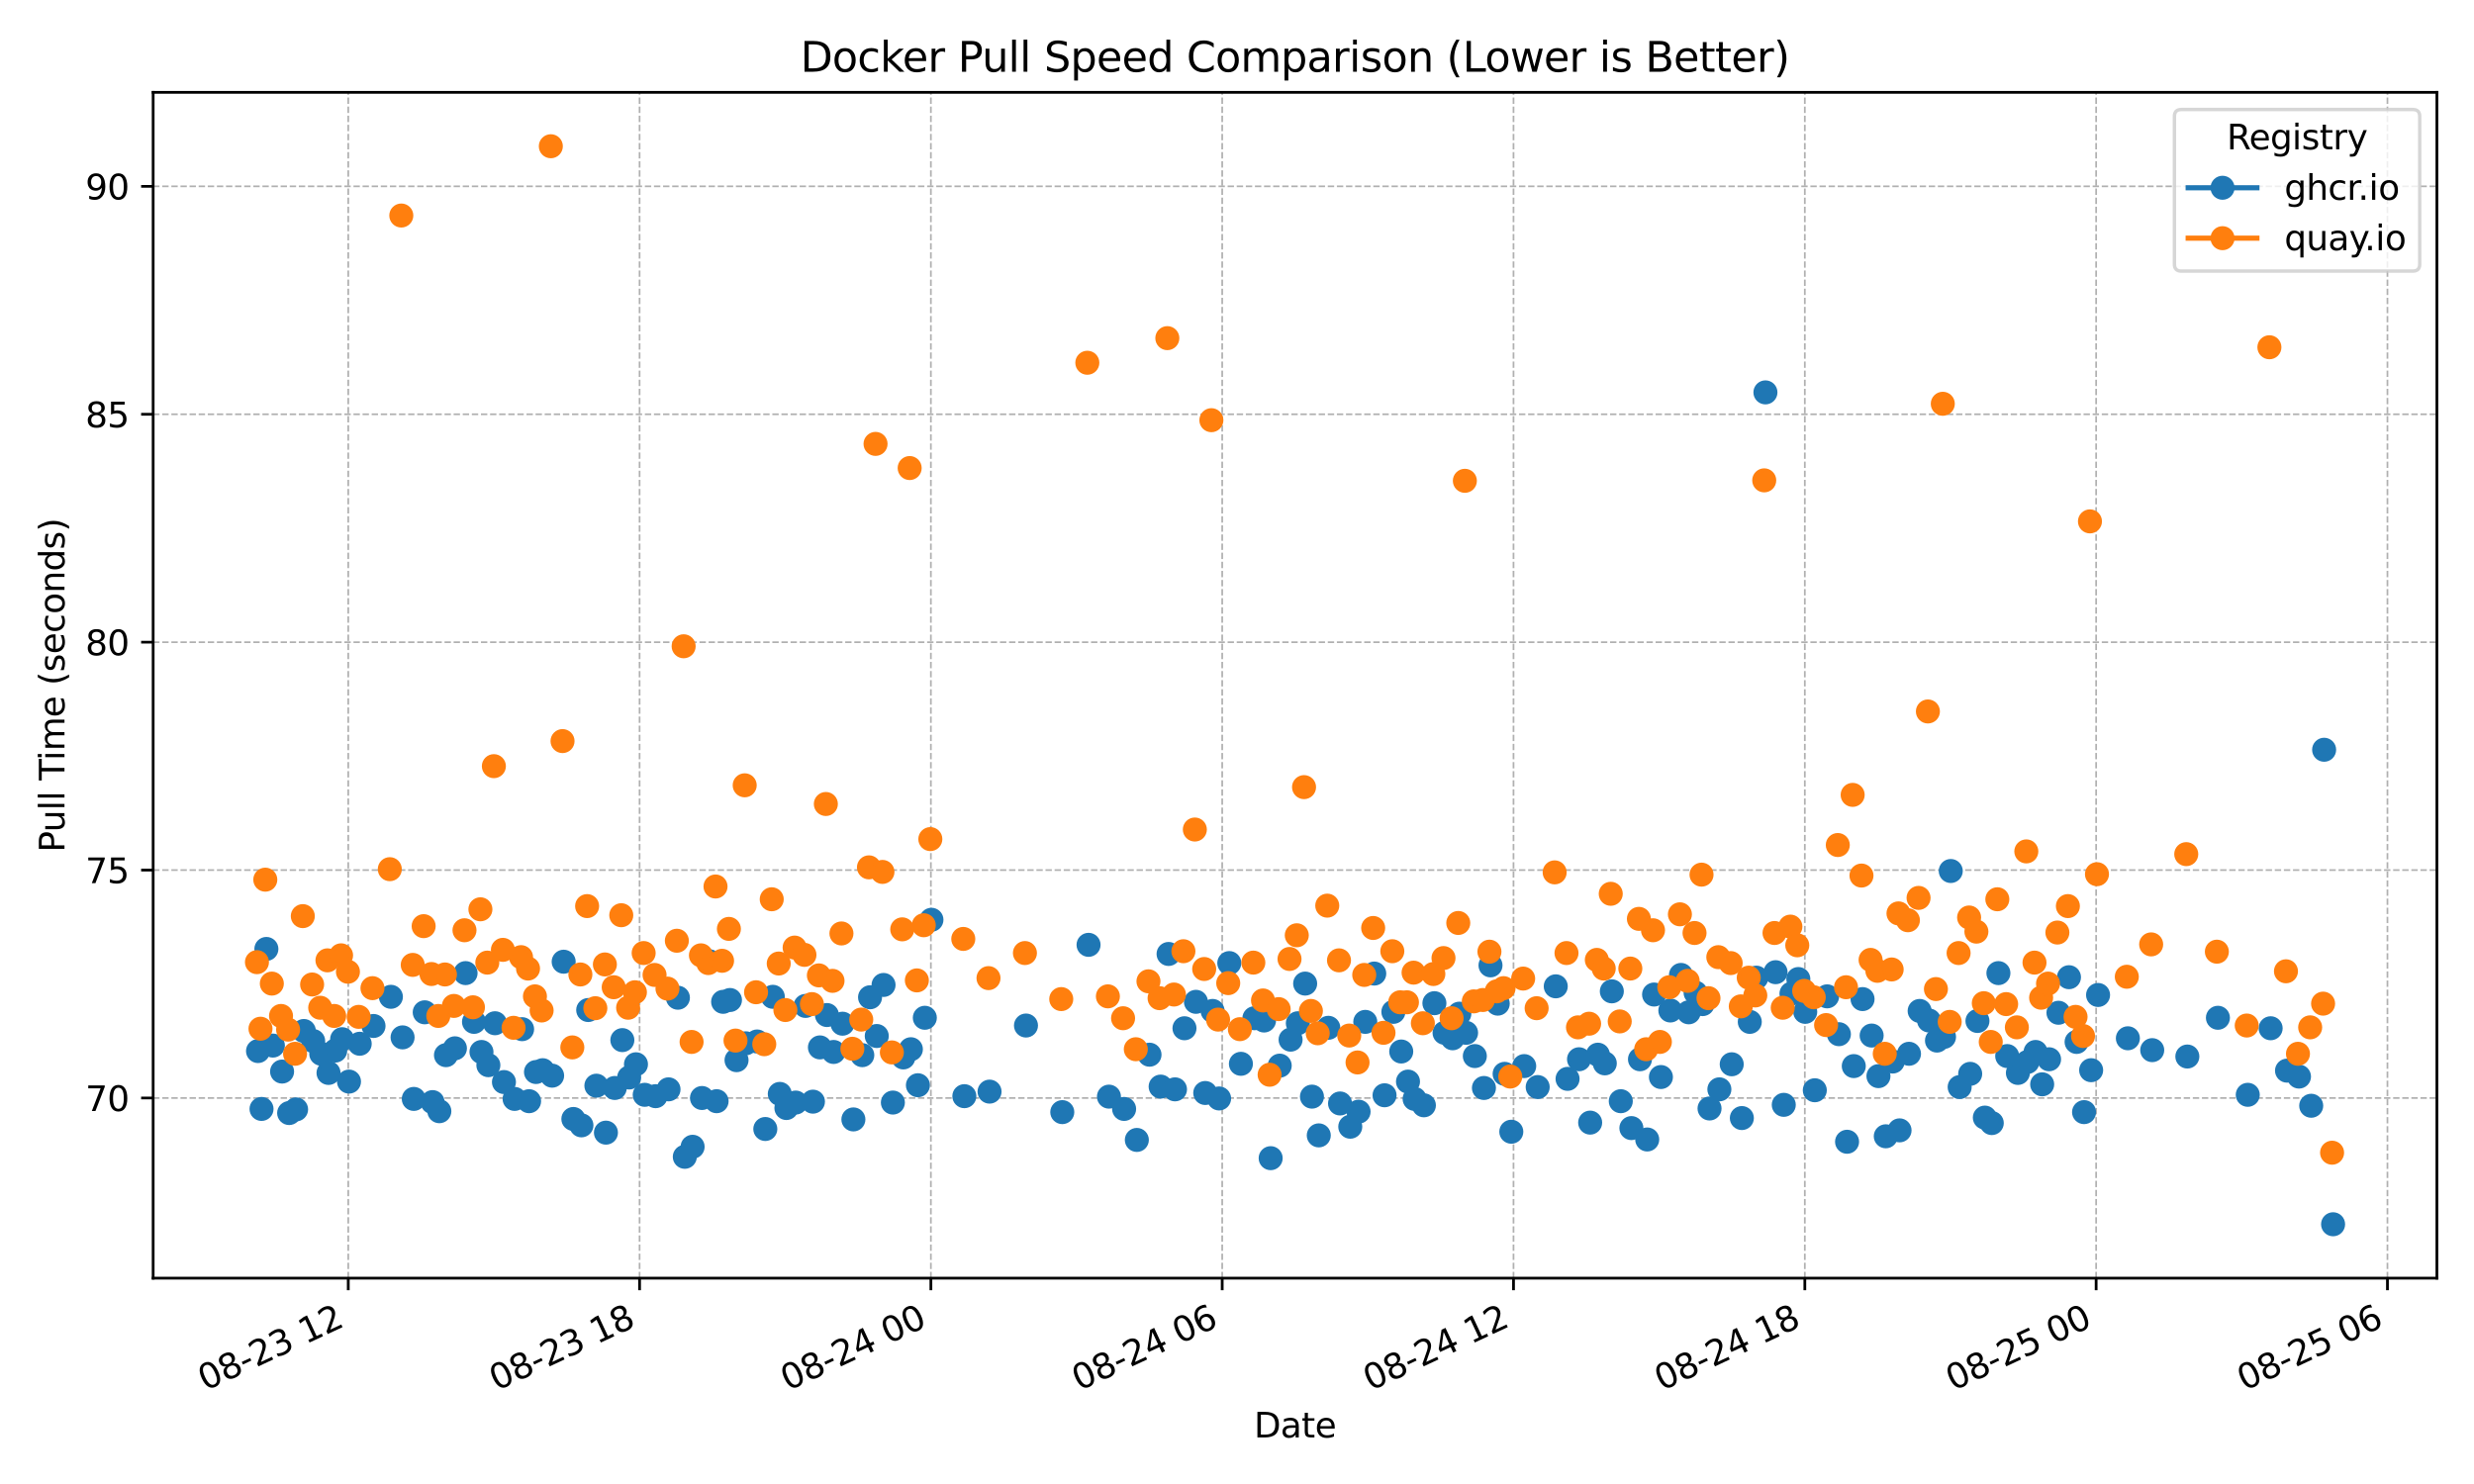 <?xml version="1.0" encoding="utf-8" standalone="no"?>
<!DOCTYPE svg PUBLIC "-//W3C//DTD SVG 1.1//EN"
  "http://www.w3.org/Graphics/SVG/1.1/DTD/svg11.dtd">
<svg xmlns:xlink="http://www.w3.org/1999/xlink" width="720pt" height="432pt" viewBox="0 0 720 432" xmlns="http://www.w3.org/2000/svg" version="1.1">
 <defs>
  <style type="text/css">*{stroke-linejoin: round; stroke-linecap: butt}</style>
 </defs>
 <g id="figure_1">
  <g id="patch_1">
   <path d="M 0 432 
L 720 432 
L 720 0 
L 0 0 
z
" style="fill: #ffffff"/>
  </g>
  <g id="axes_1">
   <g id="patch_2">
    <path d="M 44.57 372.081 
L 709.2 372.081 
L 709.2 26.88 
L 44.57 26.88 
z
" style="fill: #ffffff"/>
   </g>
   <g id="matplotlib.axis_1">
    <g id="xtick_1">
     <g id="line2d_1">
      <path d="M 101.353 372.081 
L 101.353 26.88 
" clip-path="url(#p5fa8fa11c1)" style="fill: none; stroke-dasharray: 1.85,0.8; stroke-dashoffset: 0; stroke: #b0b0b0; stroke-width: 0.5"/>
     </g>
     <g id="line2d_2">
      <defs>
       <path id="mf0e477b0b3" d="M 0 0 
L 0 3.5 
" style="stroke: #000000; stroke-width: 0.8"/>
      </defs>
      <g>
       <use xlink:href="#mf0e477b0b3" x="101.353" y="372.081" style="stroke: #000000; stroke-width: 0.8"/>
      </g>
     </g>
     <g id="text_1">
      <!-- 08-23 12 -->
      <g transform="translate(59.725 404.969) rotate(-25) scale(0.1 -0.1)">
       <defs>
        <path id="DejaVuSans-30" d="M 2034 4250 
Q 1547 4250 1301 3770 
Q 1056 3291 1056 2328 
Q 1056 1369 1301 889 
Q 1547 409 2034 409 
Q 2525 409 2770 889 
Q 3016 1369 3016 2328 
Q 3016 3291 2770 3770 
Q 2525 4250 2034 4250 
z
M 2034 4750 
Q 2819 4750 3233 4129 
Q 3647 3509 3647 2328 
Q 3647 1150 3233 529 
Q 2819 -91 2034 -91 
Q 1250 -91 836 529 
Q 422 1150 422 2328 
Q 422 3509 836 4129 
Q 1250 4750 2034 4750 
z
" transform="scale(0.016)"/>
        <path id="DejaVuSans-38" d="M 2034 2216 
Q 1584 2216 1326 1975 
Q 1069 1734 1069 1313 
Q 1069 891 1326 650 
Q 1584 409 2034 409 
Q 2484 409 2743 651 
Q 3003 894 3003 1313 
Q 3003 1734 2745 1975 
Q 2488 2216 2034 2216 
z
M 1403 2484 
Q 997 2584 770 2862 
Q 544 3141 544 3541 
Q 544 4100 942 4425 
Q 1341 4750 2034 4750 
Q 2731 4750 3128 4425 
Q 3525 4100 3525 3541 
Q 3525 3141 3298 2862 
Q 3072 2584 2669 2484 
Q 3125 2378 3379 2068 
Q 3634 1759 3634 1313 
Q 3634 634 3220 271 
Q 2806 -91 2034 -91 
Q 1263 -91 848 271 
Q 434 634 434 1313 
Q 434 1759 690 2068 
Q 947 2378 1403 2484 
z
M 1172 3481 
Q 1172 3119 1398 2916 
Q 1625 2713 2034 2713 
Q 2441 2713 2670 2916 
Q 2900 3119 2900 3481 
Q 2900 3844 2670 4047 
Q 2441 4250 2034 4250 
Q 1625 4250 1398 4047 
Q 1172 3844 1172 3481 
z
" transform="scale(0.016)"/>
        <path id="DejaVuSans-2d" d="M 313 2009 
L 1997 2009 
L 1997 1497 
L 313 1497 
L 313 2009 
z
" transform="scale(0.016)"/>
        <path id="DejaVuSans-32" d="M 1228 531 
L 3431 531 
L 3431 0 
L 469 0 
L 469 531 
Q 828 903 1448 1529 
Q 2069 2156 2228 2338 
Q 2531 2678 2651 2914 
Q 2772 3150 2772 3378 
Q 2772 3750 2511 3984 
Q 2250 4219 1831 4219 
Q 1534 4219 1204 4116 
Q 875 4013 500 3803 
L 500 4441 
Q 881 4594 1212 4672 
Q 1544 4750 1819 4750 
Q 2544 4750 2975 4387 
Q 3406 4025 3406 3419 
Q 3406 3131 3298 2873 
Q 3191 2616 2906 2266 
Q 2828 2175 2409 1742 
Q 1991 1309 1228 531 
z
" transform="scale(0.016)"/>
        <path id="DejaVuSans-33" d="M 2597 2516 
Q 3050 2419 3304 2112 
Q 3559 1806 3559 1356 
Q 3559 666 3084 287 
Q 2609 -91 1734 -91 
Q 1441 -91 1130 -33 
Q 819 25 488 141 
L 488 750 
Q 750 597 1062 519 
Q 1375 441 1716 441 
Q 2309 441 2620 675 
Q 2931 909 2931 1356 
Q 2931 1769 2642 2001 
Q 2353 2234 1838 2234 
L 1294 2234 
L 1294 2753 
L 1863 2753 
Q 2328 2753 2575 2939 
Q 2822 3125 2822 3475 
Q 2822 3834 2567 4026 
Q 2313 4219 1838 4219 
Q 1578 4219 1281 4162 
Q 984 4106 628 3988 
L 628 4550 
Q 988 4650 1302 4700 
Q 1616 4750 1894 4750 
Q 2613 4750 3031 4423 
Q 3450 4097 3450 3541 
Q 3450 3153 3228 2886 
Q 3006 2619 2597 2516 
z
" transform="scale(0.016)"/>
        <path id="DejaVuSans-20" transform="scale(0.016)"/>
        <path id="DejaVuSans-31" d="M 794 531 
L 1825 531 
L 1825 4091 
L 703 3866 
L 703 4441 
L 1819 4666 
L 2450 4666 
L 2450 531 
L 3481 531 
L 3481 0 
L 794 0 
L 794 531 
z
" transform="scale(0.016)"/>
       </defs>
       <use xlink:href="#DejaVuSans-30"/>
       <use xlink:href="#DejaVuSans-38" transform="translate(63.623 0)"/>
       <use xlink:href="#DejaVuSans-2d" transform="translate(127.246 0)"/>
       <use xlink:href="#DejaVuSans-32" transform="translate(163.33 0)"/>
       <use xlink:href="#DejaVuSans-33" transform="translate(226.953 0)"/>
       <use xlink:href="#DejaVuSans-20" transform="translate(290.576 0)"/>
       <use xlink:href="#DejaVuSans-31" transform="translate(322.363 0)"/>
       <use xlink:href="#DejaVuSans-32" transform="translate(385.986 0)"/>
      </g>
     </g>
    </g>
    <g id="xtick_2">
     <g id="line2d_3">
      <path d="M 186.132 372.081 
L 186.132 26.88 
" clip-path="url(#p5fa8fa11c1)" style="fill: none; stroke-dasharray: 1.85,0.8; stroke-dashoffset: 0; stroke: #b0b0b0; stroke-width: 0.5"/>
     </g>
     <g id="line2d_4">
      <g>
       <use xlink:href="#mf0e477b0b3" x="186.132" y="372.081" style="stroke: #000000; stroke-width: 0.8"/>
      </g>
     </g>
     <g id="text_2">
      <!-- 08-23 18 -->
      <g transform="translate(144.505 404.969) rotate(-25) scale(0.1 -0.1)">
       <use xlink:href="#DejaVuSans-30"/>
       <use xlink:href="#DejaVuSans-38" transform="translate(63.623 0)"/>
       <use xlink:href="#DejaVuSans-2d" transform="translate(127.246 0)"/>
       <use xlink:href="#DejaVuSans-32" transform="translate(163.33 0)"/>
       <use xlink:href="#DejaVuSans-33" transform="translate(226.953 0)"/>
       <use xlink:href="#DejaVuSans-20" transform="translate(290.576 0)"/>
       <use xlink:href="#DejaVuSans-31" transform="translate(322.363 0)"/>
       <use xlink:href="#DejaVuSans-38" transform="translate(385.986 0)"/>
      </g>
     </g>
    </g>
    <g id="xtick_3">
     <g id="line2d_5">
      <path d="M 270.912 372.081 
L 270.912 26.88 
" clip-path="url(#p5fa8fa11c1)" style="fill: none; stroke-dasharray: 1.85,0.8; stroke-dashoffset: 0; stroke: #b0b0b0; stroke-width: 0.5"/>
     </g>
     <g id="line2d_6">
      <g>
       <use xlink:href="#mf0e477b0b3" x="270.912" y="372.081" style="stroke: #000000; stroke-width: 0.8"/>
      </g>
     </g>
     <g id="text_3">
      <!-- 08-24 00 -->
      <g transform="translate(229.285 404.969) rotate(-25) scale(0.1 -0.1)">
       <defs>
        <path id="DejaVuSans-34" d="M 2419 4116 
L 825 1625 
L 2419 1625 
L 2419 4116 
z
M 2253 4666 
L 3047 4666 
L 3047 1625 
L 3713 1625 
L 3713 1100 
L 3047 1100 
L 3047 0 
L 2419 0 
L 2419 1100 
L 313 1100 
L 313 1709 
L 2253 4666 
z
" transform="scale(0.016)"/>
       </defs>
       <use xlink:href="#DejaVuSans-30"/>
       <use xlink:href="#DejaVuSans-38" transform="translate(63.623 0)"/>
       <use xlink:href="#DejaVuSans-2d" transform="translate(127.246 0)"/>
       <use xlink:href="#DejaVuSans-32" transform="translate(163.33 0)"/>
       <use xlink:href="#DejaVuSans-34" transform="translate(226.953 0)"/>
       <use xlink:href="#DejaVuSans-20" transform="translate(290.576 0)"/>
       <use xlink:href="#DejaVuSans-30" transform="translate(322.363 0)"/>
       <use xlink:href="#DejaVuSans-30" transform="translate(385.986 0)"/>
      </g>
     </g>
    </g>
    <g id="xtick_4">
     <g id="line2d_7">
      <path d="M 355.692 372.081 
L 355.692 26.88 
" clip-path="url(#p5fa8fa11c1)" style="fill: none; stroke-dasharray: 1.85,0.8; stroke-dashoffset: 0; stroke: #b0b0b0; stroke-width: 0.5"/>
     </g>
     <g id="line2d_8">
      <g>
       <use xlink:href="#mf0e477b0b3" x="355.692" y="372.081" style="stroke: #000000; stroke-width: 0.8"/>
      </g>
     </g>
     <g id="text_4">
      <!-- 08-24 06 -->
      <g transform="translate(314.065 404.969) rotate(-25) scale(0.1 -0.1)">
       <defs>
        <path id="DejaVuSans-36" d="M 2113 2584 
Q 1688 2584 1439 2293 
Q 1191 2003 1191 1497 
Q 1191 994 1439 701 
Q 1688 409 2113 409 
Q 2538 409 2786 701 
Q 3034 994 3034 1497 
Q 3034 2003 2786 2293 
Q 2538 2584 2113 2584 
z
M 3366 4563 
L 3366 3988 
Q 3128 4100 2886 4159 
Q 2644 4219 2406 4219 
Q 1781 4219 1451 3797 
Q 1122 3375 1075 2522 
Q 1259 2794 1537 2939 
Q 1816 3084 2150 3084 
Q 2853 3084 3261 2657 
Q 3669 2231 3669 1497 
Q 3669 778 3244 343 
Q 2819 -91 2113 -91 
Q 1303 -91 875 529 
Q 447 1150 447 2328 
Q 447 3434 972 4092 
Q 1497 4750 2381 4750 
Q 2619 4750 2861 4703 
Q 3103 4656 3366 4563 
z
" transform="scale(0.016)"/>
       </defs>
       <use xlink:href="#DejaVuSans-30"/>
       <use xlink:href="#DejaVuSans-38" transform="translate(63.623 0)"/>
       <use xlink:href="#DejaVuSans-2d" transform="translate(127.246 0)"/>
       <use xlink:href="#DejaVuSans-32" transform="translate(163.33 0)"/>
       <use xlink:href="#DejaVuSans-34" transform="translate(226.953 0)"/>
       <use xlink:href="#DejaVuSans-20" transform="translate(290.576 0)"/>
       <use xlink:href="#DejaVuSans-30" transform="translate(322.363 0)"/>
       <use xlink:href="#DejaVuSans-36" transform="translate(385.986 0)"/>
      </g>
     </g>
    </g>
    <g id="xtick_5">
     <g id="line2d_9">
      <path d="M 440.472 372.081 
L 440.472 26.88 
" clip-path="url(#p5fa8fa11c1)" style="fill: none; stroke-dasharray: 1.85,0.8; stroke-dashoffset: 0; stroke: #b0b0b0; stroke-width: 0.5"/>
     </g>
     <g id="line2d_10">
      <g>
       <use xlink:href="#mf0e477b0b3" x="440.472" y="372.081" style="stroke: #000000; stroke-width: 0.8"/>
      </g>
     </g>
     <g id="text_5">
      <!-- 08-24 12 -->
      <g transform="translate(398.844 404.969) rotate(-25) scale(0.1 -0.1)">
       <use xlink:href="#DejaVuSans-30"/>
       <use xlink:href="#DejaVuSans-38" transform="translate(63.623 0)"/>
       <use xlink:href="#DejaVuSans-2d" transform="translate(127.246 0)"/>
       <use xlink:href="#DejaVuSans-32" transform="translate(163.33 0)"/>
       <use xlink:href="#DejaVuSans-34" transform="translate(226.953 0)"/>
       <use xlink:href="#DejaVuSans-20" transform="translate(290.576 0)"/>
       <use xlink:href="#DejaVuSans-31" transform="translate(322.363 0)"/>
       <use xlink:href="#DejaVuSans-32" transform="translate(385.986 0)"/>
      </g>
     </g>
    </g>
    <g id="xtick_6">
     <g id="line2d_11">
      <path d="M 525.252 372.081 
L 525.252 26.88 
" clip-path="url(#p5fa8fa11c1)" style="fill: none; stroke-dasharray: 1.85,0.8; stroke-dashoffset: 0; stroke: #b0b0b0; stroke-width: 0.5"/>
     </g>
     <g id="line2d_12">
      <g>
       <use xlink:href="#mf0e477b0b3" x="525.252" y="372.081" style="stroke: #000000; stroke-width: 0.8"/>
      </g>
     </g>
     <g id="text_6">
      <!-- 08-24 18 -->
      <g transform="translate(483.624 404.969) rotate(-25) scale(0.1 -0.1)">
       <use xlink:href="#DejaVuSans-30"/>
       <use xlink:href="#DejaVuSans-38" transform="translate(63.623 0)"/>
       <use xlink:href="#DejaVuSans-2d" transform="translate(127.246 0)"/>
       <use xlink:href="#DejaVuSans-32" transform="translate(163.33 0)"/>
       <use xlink:href="#DejaVuSans-34" transform="translate(226.953 0)"/>
       <use xlink:href="#DejaVuSans-20" transform="translate(290.576 0)"/>
       <use xlink:href="#DejaVuSans-31" transform="translate(322.363 0)"/>
       <use xlink:href="#DejaVuSans-38" transform="translate(385.986 0)"/>
      </g>
     </g>
    </g>
    <g id="xtick_7">
     <g id="line2d_13">
      <path d="M 610.031 372.081 
L 610.031 26.88 
" clip-path="url(#p5fa8fa11c1)" style="fill: none; stroke-dasharray: 1.85,0.8; stroke-dashoffset: 0; stroke: #b0b0b0; stroke-width: 0.5"/>
     </g>
     <g id="line2d_14">
      <g>
       <use xlink:href="#mf0e477b0b3" x="610.031" y="372.081" style="stroke: #000000; stroke-width: 0.8"/>
      </g>
     </g>
     <g id="text_7">
      <!-- 08-25 00 -->
      <g transform="translate(568.404 404.969) rotate(-25) scale(0.1 -0.1)">
       <defs>
        <path id="DejaVuSans-35" d="M 691 4666 
L 3169 4666 
L 3169 4134 
L 1269 4134 
L 1269 2991 
Q 1406 3038 1543 3061 
Q 1681 3084 1819 3084 
Q 2600 3084 3056 2656 
Q 3513 2228 3513 1497 
Q 3513 744 3044 326 
Q 2575 -91 1722 -91 
Q 1428 -91 1123 -41 
Q 819 9 494 109 
L 494 744 
Q 775 591 1075 516 
Q 1375 441 1709 441 
Q 2250 441 2565 725 
Q 2881 1009 2881 1497 
Q 2881 1984 2565 2268 
Q 2250 2553 1709 2553 
Q 1456 2553 1204 2497 
Q 953 2441 691 2322 
L 691 4666 
z
" transform="scale(0.016)"/>
       </defs>
       <use xlink:href="#DejaVuSans-30"/>
       <use xlink:href="#DejaVuSans-38" transform="translate(63.623 0)"/>
       <use xlink:href="#DejaVuSans-2d" transform="translate(127.246 0)"/>
       <use xlink:href="#DejaVuSans-32" transform="translate(163.33 0)"/>
       <use xlink:href="#DejaVuSans-35" transform="translate(226.953 0)"/>
       <use xlink:href="#DejaVuSans-20" transform="translate(290.576 0)"/>
       <use xlink:href="#DejaVuSans-30" transform="translate(322.363 0)"/>
       <use xlink:href="#DejaVuSans-30" transform="translate(385.986 0)"/>
      </g>
     </g>
    </g>
    <g id="xtick_8">
     <g id="line2d_15">
      <path d="M 694.811 372.081 
L 694.811 26.88 
" clip-path="url(#p5fa8fa11c1)" style="fill: none; stroke-dasharray: 1.85,0.8; stroke-dashoffset: 0; stroke: #b0b0b0; stroke-width: 0.5"/>
     </g>
     <g id="line2d_16">
      <g>
       <use xlink:href="#mf0e477b0b3" x="694.811" y="372.081" style="stroke: #000000; stroke-width: 0.8"/>
      </g>
     </g>
     <g id="text_8">
      <!-- 08-25 06 -->
      <g transform="translate(653.184 404.969) rotate(-25) scale(0.1 -0.1)">
       <use xlink:href="#DejaVuSans-30"/>
       <use xlink:href="#DejaVuSans-38" transform="translate(63.623 0)"/>
       <use xlink:href="#DejaVuSans-2d" transform="translate(127.246 0)"/>
       <use xlink:href="#DejaVuSans-32" transform="translate(163.33 0)"/>
       <use xlink:href="#DejaVuSans-35" transform="translate(226.953 0)"/>
       <use xlink:href="#DejaVuSans-20" transform="translate(290.576 0)"/>
       <use xlink:href="#DejaVuSans-30" transform="translate(322.363 0)"/>
       <use xlink:href="#DejaVuSans-36" transform="translate(385.986 0)"/>
      </g>
     </g>
    </g>
    <g id="text_9">
     <!-- Date -->
     <g transform="translate(364.934 418.452) scale(0.1 -0.1)">
      <defs>
       <path id="DejaVuSans-44" d="M 1259 4147 
L 1259 519 
L 2022 519 
Q 2988 519 3436 956 
Q 3884 1394 3884 2338 
Q 3884 3275 3436 3711 
Q 2988 4147 2022 4147 
L 1259 4147 
z
M 628 4666 
L 1925 4666 
Q 3281 4666 3915 4102 
Q 4550 3538 4550 2338 
Q 4550 1131 3912 565 
Q 3275 0 1925 0 
L 628 0 
L 628 4666 
z
" transform="scale(0.016)"/>
       <path id="DejaVuSans-61" d="M 2194 1759 
Q 1497 1759 1228 1600 
Q 959 1441 959 1056 
Q 959 750 1161 570 
Q 1363 391 1709 391 
Q 2188 391 2477 730 
Q 2766 1069 2766 1631 
L 2766 1759 
L 2194 1759 
z
M 3341 1997 
L 3341 0 
L 2766 0 
L 2766 531 
Q 2569 213 2275 61 
Q 1981 -91 1556 -91 
Q 1019 -91 701 211 
Q 384 513 384 1019 
Q 384 1609 779 1909 
Q 1175 2209 1959 2209 
L 2766 2209 
L 2766 2266 
Q 2766 2663 2505 2880 
Q 2244 3097 1772 3097 
Q 1472 3097 1187 3025 
Q 903 2953 641 2809 
L 641 3341 
Q 956 3463 1253 3523 
Q 1550 3584 1831 3584 
Q 2591 3584 2966 3190 
Q 3341 2797 3341 1997 
z
" transform="scale(0.016)"/>
       <path id="DejaVuSans-74" d="M 1172 4494 
L 1172 3500 
L 2356 3500 
L 2356 3053 
L 1172 3053 
L 1172 1153 
Q 1172 725 1289 603 
Q 1406 481 1766 481 
L 2356 481 
L 2356 0 
L 1766 0 
Q 1100 0 847 248 
Q 594 497 594 1153 
L 594 3053 
L 172 3053 
L 172 3500 
L 594 3500 
L 594 4494 
L 1172 4494 
z
" transform="scale(0.016)"/>
       <path id="DejaVuSans-65" d="M 3597 1894 
L 3597 1613 
L 953 1613 
Q 991 1019 1311 708 
Q 1631 397 2203 397 
Q 2534 397 2845 478 
Q 3156 559 3463 722 
L 3463 178 
Q 3153 47 2828 -22 
Q 2503 -91 2169 -91 
Q 1331 -91 842 396 
Q 353 884 353 1716 
Q 353 2575 817 3079 
Q 1281 3584 2069 3584 
Q 2775 3584 3186 3129 
Q 3597 2675 3597 1894 
z
M 3022 2063 
Q 3016 2534 2758 2815 
Q 2500 3097 2075 3097 
Q 1594 3097 1305 2825 
Q 1016 2553 972 2059 
L 3022 2063 
z
" transform="scale(0.016)"/>
      </defs>
      <use xlink:href="#DejaVuSans-44"/>
      <use xlink:href="#DejaVuSans-61" transform="translate(77.002 0)"/>
      <use xlink:href="#DejaVuSans-74" transform="translate(138.281 0)"/>
      <use xlink:href="#DejaVuSans-65" transform="translate(177.49 0)"/>
     </g>
    </g>
   </g>
   <g id="matplotlib.axis_2">
    <g id="ytick_1">
     <g id="line2d_17">
      <path d="M 44.57 319.634 
L 709.2 319.634 
" clip-path="url(#p5fa8fa11c1)" style="fill: none; stroke-dasharray: 1.85,0.8; stroke-dashoffset: 0; stroke: #b0b0b0; stroke-width: 0.5"/>
     </g>
     <g id="line2d_18">
      <defs>
       <path id="mf73ccdee2a" d="M 0 0 
L -3.5 0 
" style="stroke: #000000; stroke-width: 0.8"/>
      </defs>
      <g>
       <use xlink:href="#mf73ccdee2a" x="44.57" y="319.634" style="stroke: #000000; stroke-width: 0.8"/>
      </g>
     </g>
     <g id="text_10">
      <!-- 70 -->
      <g transform="translate(24.845 323.433) scale(0.1 -0.1)">
       <defs>
        <path id="DejaVuSans-37" d="M 525 4666 
L 3525 4666 
L 3525 4397 
L 1831 0 
L 1172 0 
L 2766 4134 
L 525 4134 
L 525 4666 
z
" transform="scale(0.016)"/>
       </defs>
       <use xlink:href="#DejaVuSans-37"/>
       <use xlink:href="#DejaVuSans-30" transform="translate(63.623 0)"/>
      </g>
     </g>
    </g>
    <g id="ytick_2">
     <g id="line2d_19">
      <path d="M 44.57 253.287 
L 709.2 253.287 
" clip-path="url(#p5fa8fa11c1)" style="fill: none; stroke-dasharray: 1.85,0.8; stroke-dashoffset: 0; stroke: #b0b0b0; stroke-width: 0.5"/>
     </g>
     <g id="line2d_20">
      <g>
       <use xlink:href="#mf73ccdee2a" x="44.57" y="253.287" style="stroke: #000000; stroke-width: 0.8"/>
      </g>
     </g>
     <g id="text_11">
      <!-- 75 -->
      <g transform="translate(24.845 257.087) scale(0.1 -0.1)">
       <use xlink:href="#DejaVuSans-37"/>
       <use xlink:href="#DejaVuSans-35" transform="translate(63.623 0)"/>
      </g>
     </g>
    </g>
    <g id="ytick_3">
     <g id="line2d_21">
      <path d="M 44.57 186.941 
L 709.2 186.941 
" clip-path="url(#p5fa8fa11c1)" style="fill: none; stroke-dasharray: 1.85,0.8; stroke-dashoffset: 0; stroke: #b0b0b0; stroke-width: 0.5"/>
     </g>
     <g id="line2d_22">
      <g>
       <use xlink:href="#mf73ccdee2a" x="44.57" y="186.941" style="stroke: #000000; stroke-width: 0.8"/>
      </g>
     </g>
     <g id="text_12">
      <!-- 80 -->
      <g transform="translate(24.845 190.74) scale(0.1 -0.1)">
       <use xlink:href="#DejaVuSans-38"/>
       <use xlink:href="#DejaVuSans-30" transform="translate(63.623 0)"/>
      </g>
     </g>
    </g>
    <g id="ytick_4">
     <g id="line2d_23">
      <path d="M 44.57 120.594 
L 709.2 120.594 
" clip-path="url(#p5fa8fa11c1)" style="fill: none; stroke-dasharray: 1.85,0.8; stroke-dashoffset: 0; stroke: #b0b0b0; stroke-width: 0.5"/>
     </g>
     <g id="line2d_24">
      <g>
       <use xlink:href="#mf73ccdee2a" x="44.57" y="120.594" style="stroke: #000000; stroke-width: 0.8"/>
      </g>
     </g>
     <g id="text_13">
      <!-- 85 -->
      <g transform="translate(24.845 124.394) scale(0.1 -0.1)">
       <use xlink:href="#DejaVuSans-38"/>
       <use xlink:href="#DejaVuSans-35" transform="translate(63.623 0)"/>
      </g>
     </g>
    </g>
    <g id="ytick_5">
     <g id="line2d_25">
      <path d="M 44.57 54.248 
L 709.2 54.248 
" clip-path="url(#p5fa8fa11c1)" style="fill: none; stroke-dasharray: 1.85,0.8; stroke-dashoffset: 0; stroke: #b0b0b0; stroke-width: 0.5"/>
     </g>
     <g id="line2d_26">
      <g>
       <use xlink:href="#mf73ccdee2a" x="44.57" y="54.248" style="stroke: #000000; stroke-width: 0.8"/>
      </g>
     </g>
     <g id="text_14">
      <!-- 90 -->
      <g transform="translate(24.845 58.047) scale(0.1 -0.1)">
       <defs>
        <path id="DejaVuSans-39" d="M 703 97 
L 703 672 
Q 941 559 1184 500 
Q 1428 441 1663 441 
Q 2288 441 2617 861 
Q 2947 1281 2994 2138 
Q 2813 1869 2534 1725 
Q 2256 1581 1919 1581 
Q 1219 1581 811 2004 
Q 403 2428 403 3163 
Q 403 3881 828 4315 
Q 1253 4750 1959 4750 
Q 2769 4750 3195 4129 
Q 3622 3509 3622 2328 
Q 3622 1225 3098 567 
Q 2575 -91 1691 -91 
Q 1453 -91 1209 -44 
Q 966 3 703 97 
z
M 1959 2075 
Q 2384 2075 2632 2365 
Q 2881 2656 2881 3163 
Q 2881 3666 2632 3958 
Q 2384 4250 1959 4250 
Q 1534 4250 1286 3958 
Q 1038 3666 1038 3163 
Q 1038 2656 1286 2365 
Q 1534 2075 1959 2075 
z
" transform="scale(0.016)"/>
       </defs>
       <use xlink:href="#DejaVuSans-39"/>
       <use xlink:href="#DejaVuSans-30" transform="translate(63.623 0)"/>
      </g>
     </g>
    </g>
    <g id="text_15">
     <!-- Pull Time (seconds) -->
     <g transform="translate(18.765 248.105) rotate(-90) scale(0.1 -0.1)">
      <defs>
       <path id="DejaVuSans-50" d="M 1259 4147 
L 1259 2394 
L 2053 2394 
Q 2494 2394 2734 2622 
Q 2975 2850 2975 3272 
Q 2975 3691 2734 3919 
Q 2494 4147 2053 4147 
L 1259 4147 
z
M 628 4666 
L 2053 4666 
Q 2838 4666 3239 4311 
Q 3641 3956 3641 3272 
Q 3641 2581 3239 2228 
Q 2838 1875 2053 1875 
L 1259 1875 
L 1259 0 
L 628 0 
L 628 4666 
z
" transform="scale(0.016)"/>
       <path id="DejaVuSans-75" d="M 544 1381 
L 544 3500 
L 1119 3500 
L 1119 1403 
Q 1119 906 1312 657 
Q 1506 409 1894 409 
Q 2359 409 2629 706 
Q 2900 1003 2900 1516 
L 2900 3500 
L 3475 3500 
L 3475 0 
L 2900 0 
L 2900 538 
Q 2691 219 2414 64 
Q 2138 -91 1772 -91 
Q 1169 -91 856 284 
Q 544 659 544 1381 
z
M 1991 3584 
L 1991 3584 
z
" transform="scale(0.016)"/>
       <path id="DejaVuSans-6c" d="M 603 4863 
L 1178 4863 
L 1178 0 
L 603 0 
L 603 4863 
z
" transform="scale(0.016)"/>
       <path id="DejaVuSans-54" d="M -19 4666 
L 3928 4666 
L 3928 4134 
L 2272 4134 
L 2272 0 
L 1638 0 
L 1638 4134 
L -19 4134 
L -19 4666 
z
" transform="scale(0.016)"/>
       <path id="DejaVuSans-69" d="M 603 3500 
L 1178 3500 
L 1178 0 
L 603 0 
L 603 3500 
z
M 603 4863 
L 1178 4863 
L 1178 4134 
L 603 4134 
L 603 4863 
z
" transform="scale(0.016)"/>
       <path id="DejaVuSans-6d" d="M 3328 2828 
Q 3544 3216 3844 3400 
Q 4144 3584 4550 3584 
Q 5097 3584 5394 3201 
Q 5691 2819 5691 2113 
L 5691 0 
L 5113 0 
L 5113 2094 
Q 5113 2597 4934 2840 
Q 4756 3084 4391 3084 
Q 3944 3084 3684 2787 
Q 3425 2491 3425 1978 
L 3425 0 
L 2847 0 
L 2847 2094 
Q 2847 2600 2669 2842 
Q 2491 3084 2119 3084 
Q 1678 3084 1418 2786 
Q 1159 2488 1159 1978 
L 1159 0 
L 581 0 
L 581 3500 
L 1159 3500 
L 1159 2956 
Q 1356 3278 1631 3431 
Q 1906 3584 2284 3584 
Q 2666 3584 2933 3390 
Q 3200 3197 3328 2828 
z
" transform="scale(0.016)"/>
       <path id="DejaVuSans-28" d="M 1984 4856 
Q 1566 4138 1362 3434 
Q 1159 2731 1159 2009 
Q 1159 1288 1364 580 
Q 1569 -128 1984 -844 
L 1484 -844 
Q 1016 -109 783 600 
Q 550 1309 550 2009 
Q 550 2706 781 3412 
Q 1013 4119 1484 4856 
L 1984 4856 
z
" transform="scale(0.016)"/>
       <path id="DejaVuSans-73" d="M 2834 3397 
L 2834 2853 
Q 2591 2978 2328 3040 
Q 2066 3103 1784 3103 
Q 1356 3103 1142 2972 
Q 928 2841 928 2578 
Q 928 2378 1081 2264 
Q 1234 2150 1697 2047 
L 1894 2003 
Q 2506 1872 2764 1633 
Q 3022 1394 3022 966 
Q 3022 478 2636 193 
Q 2250 -91 1575 -91 
Q 1294 -91 989 -36 
Q 684 19 347 128 
L 347 722 
Q 666 556 975 473 
Q 1284 391 1588 391 
Q 1994 391 2212 530 
Q 2431 669 2431 922 
Q 2431 1156 2273 1281 
Q 2116 1406 1581 1522 
L 1381 1569 
Q 847 1681 609 1914 
Q 372 2147 372 2553 
Q 372 3047 722 3315 
Q 1072 3584 1716 3584 
Q 2034 3584 2315 3537 
Q 2597 3491 2834 3397 
z
" transform="scale(0.016)"/>
       <path id="DejaVuSans-63" d="M 3122 3366 
L 3122 2828 
Q 2878 2963 2633 3030 
Q 2388 3097 2138 3097 
Q 1578 3097 1268 2742 
Q 959 2388 959 1747 
Q 959 1106 1268 751 
Q 1578 397 2138 397 
Q 2388 397 2633 464 
Q 2878 531 3122 666 
L 3122 134 
Q 2881 22 2623 -34 
Q 2366 -91 2075 -91 
Q 1284 -91 818 406 
Q 353 903 353 1747 
Q 353 2603 823 3093 
Q 1294 3584 2113 3584 
Q 2378 3584 2631 3529 
Q 2884 3475 3122 3366 
z
" transform="scale(0.016)"/>
       <path id="DejaVuSans-6f" d="M 1959 3097 
Q 1497 3097 1228 2736 
Q 959 2375 959 1747 
Q 959 1119 1226 758 
Q 1494 397 1959 397 
Q 2419 397 2687 759 
Q 2956 1122 2956 1747 
Q 2956 2369 2687 2733 
Q 2419 3097 1959 3097 
z
M 1959 3584 
Q 2709 3584 3137 3096 
Q 3566 2609 3566 1747 
Q 3566 888 3137 398 
Q 2709 -91 1959 -91 
Q 1206 -91 779 398 
Q 353 888 353 1747 
Q 353 2609 779 3096 
Q 1206 3584 1959 3584 
z
" transform="scale(0.016)"/>
       <path id="DejaVuSans-6e" d="M 3513 2113 
L 3513 0 
L 2938 0 
L 2938 2094 
Q 2938 2591 2744 2837 
Q 2550 3084 2163 3084 
Q 1697 3084 1428 2787 
Q 1159 2491 1159 1978 
L 1159 0 
L 581 0 
L 581 3500 
L 1159 3500 
L 1159 2956 
Q 1366 3272 1645 3428 
Q 1925 3584 2291 3584 
Q 2894 3584 3203 3211 
Q 3513 2838 3513 2113 
z
" transform="scale(0.016)"/>
       <path id="DejaVuSans-64" d="M 2906 2969 
L 2906 4863 
L 3481 4863 
L 3481 0 
L 2906 0 
L 2906 525 
Q 2725 213 2448 61 
Q 2172 -91 1784 -91 
Q 1150 -91 751 415 
Q 353 922 353 1747 
Q 353 2572 751 3078 
Q 1150 3584 1784 3584 
Q 2172 3584 2448 3432 
Q 2725 3281 2906 2969 
z
M 947 1747 
Q 947 1113 1208 752 
Q 1469 391 1925 391 
Q 2381 391 2643 752 
Q 2906 1113 2906 1747 
Q 2906 2381 2643 2742 
Q 2381 3103 1925 3103 
Q 1469 3103 1208 2742 
Q 947 2381 947 1747 
z
" transform="scale(0.016)"/>
       <path id="DejaVuSans-29" d="M 513 4856 
L 1013 4856 
Q 1481 4119 1714 3412 
Q 1947 2706 1947 2009 
Q 1947 1309 1714 600 
Q 1481 -109 1013 -844 
L 513 -844 
Q 928 -128 1133 580 
Q 1338 1288 1338 2009 
Q 1338 2731 1133 3434 
Q 928 4138 513 4856 
z
" transform="scale(0.016)"/>
      </defs>
      <use xlink:href="#DejaVuSans-50"/>
      <use xlink:href="#DejaVuSans-75" transform="translate(58.553 0)"/>
      <use xlink:href="#DejaVuSans-6c" transform="translate(121.932 0)"/>
      <use xlink:href="#DejaVuSans-6c" transform="translate(149.715 0)"/>
      <use xlink:href="#DejaVuSans-20" transform="translate(177.498 0)"/>
      <use xlink:href="#DejaVuSans-54" transform="translate(209.285 0)"/>
      <use xlink:href="#DejaVuSans-69" transform="translate(267.244 0)"/>
      <use xlink:href="#DejaVuSans-6d" transform="translate(295.027 0)"/>
      <use xlink:href="#DejaVuSans-65" transform="translate(392.439 0)"/>
      <use xlink:href="#DejaVuSans-20" transform="translate(453.963 0)"/>
      <use xlink:href="#DejaVuSans-28" transform="translate(485.75 0)"/>
      <use xlink:href="#DejaVuSans-73" transform="translate(524.764 0)"/>
      <use xlink:href="#DejaVuSans-65" transform="translate(576.863 0)"/>
      <use xlink:href="#DejaVuSans-63" transform="translate(638.387 0)"/>
      <use xlink:href="#DejaVuSans-6f" transform="translate(693.367 0)"/>
      <use xlink:href="#DejaVuSans-6e" transform="translate(754.549 0)"/>
      <use xlink:href="#DejaVuSans-64" transform="translate(817.928 0)"/>
      <use xlink:href="#DejaVuSans-73" transform="translate(881.404 0)"/>
      <use xlink:href="#DejaVuSans-29" transform="translate(933.504 0)"/>
     </g>
    </g>
   </g>
   <g id="line2d_27">
    <path d="M 678.99 356.39 
" clip-path="url(#p5fa8fa11c1)" style="fill: none; stroke: #1f77b4; stroke-width: 1.5; stroke-linecap: square"/>
    <defs>
     <path id="m042d816090" d="M 0 3 
C 0.796 3 1.559 2.684 2.121 2.121 
C 2.684 1.559 3 0.796 3 0 
C 3 -0.796 2.684 -1.559 2.121 -2.121 
C 1.559 -2.684 0.796 -3 0 -3 
C -0.796 -3 -1.559 -2.684 -2.121 -2.121 
C -2.684 -1.559 -3 -0.796 -3 0 
C -3 0.796 -2.684 1.559 -2.121 2.121 
C -1.559 2.684 -0.796 3 0 3 
z
" style="stroke: #1f77b4"/>
    </defs>
    <g clip-path="url(#p5fa8fa11c1)">
     <use xlink:href="#m042d816090" x="75.091" y="305.966" style="fill: #1f77b4; stroke: #1f77b4"/>
     <use xlink:href="#m042d816090" x="76.111" y="322.818" style="fill: #1f77b4; stroke: #1f77b4"/>
     <use xlink:href="#m042d816090" x="77.524" y="276.243" style="fill: #1f77b4; stroke: #1f77b4"/>
     <use xlink:href="#m042d816090" x="79.416" y="304.374" style="fill: #1f77b4; stroke: #1f77b4"/>
     <use xlink:href="#m042d816090" x="82.093" y="311.938" style="fill: #1f77b4; stroke: #1f77b4"/>
     <use xlink:href="#m042d816090" x="84.149" y="324.013" style="fill: #1f77b4; stroke: #1f77b4"/>
     <use xlink:href="#m042d816090" x="86.171" y="322.951" style="fill: #1f77b4; stroke: #1f77b4"/>
     <use xlink:href="#m042d816090" x="88.435" y="300.128" style="fill: #1f77b4; stroke: #1f77b4"/>
     <use xlink:href="#m042d816090" x="91.14" y="303.047" style="fill: #1f77b4; stroke: #1f77b4"/>
     <use xlink:href="#m042d816090" x="93.495" y="306.763" style="fill: #1f77b4; stroke: #1f77b4"/>
     <use xlink:href="#m042d816090" x="95.61" y="312.336" style="fill: #1f77b4; stroke: #1f77b4"/>
     <use xlink:href="#m042d816090" x="97.561" y="305.834" style="fill: #1f77b4; stroke: #1f77b4"/>
     <use xlink:href="#m042d816090" x="99.571" y="302.516" style="fill: #1f77b4; stroke: #1f77b4"/>
     <use xlink:href="#m042d816090" x="101.569" y="314.857" style="fill: #1f77b4; stroke: #1f77b4"/>
     <use xlink:href="#m042d816090" x="104.685" y="303.843" style="fill: #1f77b4; stroke: #1f77b4"/>
     <use xlink:href="#m042d816090" x="108.704" y="298.668" style="fill: #1f77b4; stroke: #1f77b4"/>
     <use xlink:href="#m042d816090" x="113.76" y="290.176" style="fill: #1f77b4; stroke: #1f77b4"/>
     <use xlink:href="#m042d816090" x="117.162" y="301.986" style="fill: #1f77b4; stroke: #1f77b4"/>
     <use xlink:href="#m042d816090" x="120.424" y="319.899" style="fill: #1f77b4; stroke: #1f77b4"/>
     <use xlink:href="#m042d816090" x="123.603" y="294.688" style="fill: #1f77b4; stroke: #1f77b4"/>
     <use xlink:href="#m042d816090" x="125.88" y="320.828" style="fill: #1f77b4; stroke: #1f77b4"/>
     <use xlink:href="#m042d816090" x="127.862" y="323.482" style="fill: #1f77b4; stroke: #1f77b4"/>
     <use xlink:href="#m042d816090" x="129.789" y="307.161" style="fill: #1f77b4; stroke: #1f77b4"/>
     <use xlink:href="#m042d816090" x="132.395" y="305.17" style="fill: #1f77b4; stroke: #1f77b4"/>
     <use xlink:href="#m042d816090" x="135.492" y="283.276" style="fill: #1f77b4; stroke: #1f77b4"/>
     <use xlink:href="#m042d816090" x="137.949" y="297.474" style="fill: #1f77b4; stroke: #1f77b4"/>
     <use xlink:href="#m042d816090" x="140.124" y="306.232" style="fill: #1f77b4; stroke: #1f77b4"/>
     <use xlink:href="#m042d816090" x="142.129" y="310.08" style="fill: #1f77b4; stroke: #1f77b4"/>
     <use xlink:href="#m042d816090" x="144.057" y="297.872" style="fill: #1f77b4; stroke: #1f77b4"/>
     <use xlink:href="#m042d816090" x="146.663" y="314.99" style="fill: #1f77b4; stroke: #1f77b4"/>
     <use xlink:href="#m042d816090" x="149.763" y="319.899" style="fill: #1f77b4; stroke: #1f77b4"/>
     <use xlink:href="#m042d816090" x="151.946" y="299.597" style="fill: #1f77b4; stroke: #1f77b4"/>
     <use xlink:href="#m042d816090" x="153.979" y="320.563" style="fill: #1f77b4; stroke: #1f77b4"/>
     <use xlink:href="#m042d816090" x="155.989" y="312.07" style="fill: #1f77b4; stroke: #1f77b4"/>
     <use xlink:href="#m042d816090" x="157.931" y="311.54" style="fill: #1f77b4; stroke: #1f77b4"/>
     <use xlink:href="#m042d816090" x="160.683" y="313.132" style="fill: #1f77b4; stroke: #1f77b4"/>
     <use xlink:href="#m042d816090" x="164.043" y="279.959" style="fill: #1f77b4; stroke: #1f77b4"/>
     <use xlink:href="#m042d816090" x="166.865" y="325.738" style="fill: #1f77b4; stroke: #1f77b4"/>
     <use xlink:href="#m042d816090" x="169.212" y="327.595" style="fill: #1f77b4; stroke: #1f77b4"/>
     <use xlink:href="#m042d816090" x="171.182" y="294.024" style="fill: #1f77b4; stroke: #1f77b4"/>
     <use xlink:href="#m042d816090" x="173.565" y="316.051" style="fill: #1f77b4; stroke: #1f77b4"/>
     <use xlink:href="#m042d816090" x="176.344" y="329.718" style="fill: #1f77b4; stroke: #1f77b4"/>
     <use xlink:href="#m042d816090" x="178.91" y="316.715" style="fill: #1f77b4; stroke: #1f77b4"/>
     <use xlink:href="#m042d816090" x="181.12" y="302.782" style="fill: #1f77b4; stroke: #1f77b4"/>
     <use xlink:href="#m042d816090" x="183.102" y="313.663" style="fill: #1f77b4; stroke: #1f77b4"/>
     <use xlink:href="#m042d816090" x="185.084" y="309.815" style="fill: #1f77b4; stroke: #1f77b4"/>
     <use xlink:href="#m042d816090" x="187.632" y="318.705" style="fill: #1f77b4; stroke: #1f77b4"/>
     <use xlink:href="#m042d816090" x="190.799" y="319.103" style="fill: #1f77b4; stroke: #1f77b4"/>
     <use xlink:href="#m042d816090" x="194.559" y="317.113" style="fill: #1f77b4; stroke: #1f77b4"/>
     <use xlink:href="#m042d816090" x="197.291" y="290.441" style="fill: #1f77b4; stroke: #1f77b4"/>
     <use xlink:href="#m042d816090" x="199.297" y="336.751" style="fill: #1f77b4; stroke: #1f77b4"/>
     <use xlink:href="#m042d816090" x="201.569" y="333.832" style="fill: #1f77b4; stroke: #1f77b4"/>
     <use xlink:href="#m042d816090" x="204.297" y="319.634" style="fill: #1f77b4; stroke: #1f77b4"/>
     <use xlink:href="#m042d816090" x="206.444" y="279.826" style="fill: #1f77b4; stroke: #1f77b4"/>
     <use xlink:href="#m042d816090" x="208.548" y="320.563" style="fill: #1f77b4; stroke: #1f77b4"/>
     <use xlink:href="#m042d816090" x="210.448" y="291.636" style="fill: #1f77b4; stroke: #1f77b4"/>
     <use xlink:href="#m042d816090" x="212.442" y="291.105" style="fill: #1f77b4; stroke: #1f77b4"/>
     <use xlink:href="#m042d816090" x="214.353" y="308.62" style="fill: #1f77b4; stroke: #1f77b4"/>
     <use xlink:href="#m042d816090" x="217.05" y="303.711" style="fill: #1f77b4; stroke: #1f77b4"/>
     <use xlink:href="#m042d816090" x="220.339" y="303.18" style="fill: #1f77b4; stroke: #1f77b4"/>
     <use xlink:href="#m042d816090" x="222.725" y="328.657" style="fill: #1f77b4; stroke: #1f77b4"/>
     <use xlink:href="#m042d816090" x="224.911" y="290.176" style="fill: #1f77b4; stroke: #1f77b4"/>
     <use xlink:href="#m042d816090" x="226.941" y="318.44" style="fill: #1f77b4; stroke: #1f77b4"/>
     <use xlink:href="#m042d816090" x="228.864" y="322.553" style="fill: #1f77b4; stroke: #1f77b4"/>
     <use xlink:href="#m042d816090" x="231.568" y="320.961" style="fill: #1f77b4; stroke: #1f77b4"/>
     <use xlink:href="#m042d816090" x="234.422" y="292.83" style="fill: #1f77b4; stroke: #1f77b4"/>
     <use xlink:href="#m042d816090" x="236.588" y="320.695" style="fill: #1f77b4; stroke: #1f77b4"/>
     <use xlink:href="#m042d816090" x="238.621" y="304.905" style="fill: #1f77b4; stroke: #1f77b4"/>
     <use xlink:href="#m042d816090" x="240.666" y="295.484" style="fill: #1f77b4; stroke: #1f77b4"/>
     <use xlink:href="#m042d816090" x="242.597" y="306.232" style="fill: #1f77b4; stroke: #1f77b4"/>
     <use xlink:href="#m042d816090" x="245.192" y="298.005" style="fill: #1f77b4; stroke: #1f77b4"/>
     <use xlink:href="#m042d816090" x="248.359" y="325.87" style="fill: #1f77b4; stroke: #1f77b4"/>
     <use xlink:href="#m042d816090" x="250.95" y="307.161" style="fill: #1f77b4; stroke: #1f77b4"/>
     <use xlink:href="#m042d816090" x="253.207" y="290.309" style="fill: #1f77b4; stroke: #1f77b4"/>
     <use xlink:href="#m042d816090" x="255.161" y="301.588" style="fill: #1f77b4; stroke: #1f77b4"/>
     <use xlink:href="#m042d816090" x="257.136" y="286.726" style="fill: #1f77b4; stroke: #1f77b4"/>
     <use xlink:href="#m042d816090" x="259.852" y="320.961" style="fill: #1f77b4; stroke: #1f77b4"/>
     <use xlink:href="#m042d816090" x="262.89" y="307.824" style="fill: #1f77b4; stroke: #1f77b4"/>
     <use xlink:href="#m042d816090" x="265.088" y="305.436" style="fill: #1f77b4; stroke: #1f77b4"/>
     <use xlink:href="#m042d816090" x="267.136" y="315.918" style="fill: #1f77b4; stroke: #1f77b4"/>
     <use xlink:href="#m042d816090" x="269.15" y="296.28" style="fill: #1f77b4; stroke: #1f77b4"/>
     <use xlink:href="#m042d816090" x="271.073" y="267.751" style="fill: #1f77b4; stroke: #1f77b4"/>
     <use xlink:href="#m042d816090" x="280.65" y="319.103" style="fill: #1f77b4; stroke: #1f77b4"/>
     <use xlink:href="#m042d816090" x="287.986" y="317.776" style="fill: #1f77b4; stroke: #1f77b4"/>
     <use xlink:href="#m042d816090" x="298.587" y="298.536" style="fill: #1f77b4; stroke: #1f77b4"/>
     <use xlink:href="#m042d816090" x="309.153" y="323.747" style="fill: #1f77b4; stroke: #1f77b4"/>
     <use xlink:href="#m042d816090" x="316.799" y="275.049" style="fill: #1f77b4; stroke: #1f77b4"/>
     <use xlink:href="#m042d816090" x="322.734" y="319.236" style="fill: #1f77b4; stroke: #1f77b4"/>
     <use xlink:href="#m042d816090" x="327.146" y="322.818" style="fill: #1f77b4; stroke: #1f77b4"/>
     <use xlink:href="#m042d816090" x="330.851" y="331.842" style="fill: #1f77b4; stroke: #1f77b4"/>
     <use xlink:href="#m042d816090" x="334.54" y="307.028" style="fill: #1f77b4; stroke: #1f77b4"/>
     <use xlink:href="#m042d816090" x="337.778" y="316.316" style="fill: #1f77b4; stroke: #1f77b4"/>
     <use xlink:href="#m042d816090" x="340.086" y="277.703" style="fill: #1f77b4; stroke: #1f77b4"/>
     <use xlink:href="#m042d816090" x="341.955" y="317.113" style="fill: #1f77b4; stroke: #1f77b4"/>
     <use xlink:href="#m042d816090" x="344.714" y="299.332" style="fill: #1f77b4; stroke: #1f77b4"/>
     <use xlink:href="#m042d816090" x="348.05" y="291.636" style="fill: #1f77b4; stroke: #1f77b4"/>
     <use xlink:href="#m042d816090" x="350.758" y="318.174" style="fill: #1f77b4; stroke: #1f77b4"/>
     <use xlink:href="#m042d816090" x="352.901" y="294.289" style="fill: #1f77b4; stroke: #1f77b4"/>
     <use xlink:href="#m042d816090" x="354.793" y="319.767" style="fill: #1f77b4; stroke: #1f77b4"/>
     <use xlink:href="#m042d816090" x="357.757" y="280.357" style="fill: #1f77b4; stroke: #1f77b4"/>
     <use xlink:href="#m042d816090" x="361.136" y="309.682" style="fill: #1f77b4; stroke: #1f77b4"/>
     <use xlink:href="#m042d816090" x="365.061" y="296.413" style="fill: #1f77b4; stroke: #1f77b4"/>
     <use xlink:href="#m042d816090" x="367.871" y="297.076" style="fill: #1f77b4; stroke: #1f77b4"/>
     <use xlink:href="#m042d816090" x="369.798" y="337.149" style="fill: #1f77b4; stroke: #1f77b4"/>
     <use xlink:href="#m042d816090" x="372.432" y="310.213" style="fill: #1f77b4; stroke: #1f77b4"/>
     <use xlink:href="#m042d816090" x="375.596" y="302.649" style="fill: #1f77b4; stroke: #1f77b4"/>
     <use xlink:href="#m042d816090" x="377.707" y="297.872" style="fill: #1f77b4; stroke: #1f77b4"/>
     <use xlink:href="#m042d816090" x="379.835" y="286.328" style="fill: #1f77b4; stroke: #1f77b4"/>
     <use xlink:href="#m042d816090" x="381.813" y="319.236" style="fill: #1f77b4; stroke: #1f77b4"/>
     <use xlink:href="#m042d816090" x="383.799" y="330.515" style="fill: #1f77b4; stroke: #1f77b4"/>
     <use xlink:href="#m042d816090" x="386.582" y="299.199" style="fill: #1f77b4; stroke: #1f77b4"/>
     <use xlink:href="#m042d816090" x="389.989" y="321.226" style="fill: #1f77b4; stroke: #1f77b4"/>
     <use xlink:href="#m042d816090" x="392.964" y="327.993" style="fill: #1f77b4; stroke: #1f77b4"/>
     <use xlink:href="#m042d816090" x="395.382" y="323.615" style="fill: #1f77b4; stroke: #1f77b4"/>
     <use xlink:href="#m042d816090" x="397.332" y="297.474" style="fill: #1f77b4; stroke: #1f77b4"/>
     <use xlink:href="#m042d816090" x="399.942" y="283.409" style="fill: #1f77b4; stroke: #1f77b4"/>
     <use xlink:href="#m042d816090" x="402.941" y="318.838" style="fill: #1f77b4; stroke: #1f77b4"/>
     <use xlink:href="#m042d816090" x="405.512" y="294.555" style="fill: #1f77b4; stroke: #1f77b4"/>
     <use xlink:href="#m042d816090" x="407.796" y="306.099" style="fill: #1f77b4; stroke: #1f77b4"/>
     <use xlink:href="#m042d816090" x="409.763" y="314.857" style="fill: #1f77b4; stroke: #1f77b4"/>
     <use xlink:href="#m042d816090" x="411.694" y="319.899" style="fill: #1f77b4; stroke: #1f77b4"/>
     <use xlink:href="#m042d816090" x="414.39" y="321.757" style="fill: #1f77b4; stroke: #1f77b4"/>
     <use xlink:href="#m042d816090" x="417.448" y="292.034" style="fill: #1f77b4; stroke: #1f77b4"/>
     <use xlink:href="#m042d816090" x="420.407" y="300.659" style="fill: #1f77b4; stroke: #1f77b4"/>
     <use xlink:href="#m042d816090" x="422.758" y="302.251" style="fill: #1f77b4; stroke: #1f77b4"/>
     <use xlink:href="#m042d816090" x="424.709" y="295.086" style="fill: #1f77b4; stroke: #1f77b4"/>
     <use xlink:href="#m042d816090" x="426.668" y="300.659" style="fill: #1f77b4; stroke: #1f77b4"/>
     <use xlink:href="#m042d816090" x="429.215" y="307.426" style="fill: #1f77b4; stroke: #1f77b4"/>
     <use xlink:href="#m042d816090" x="431.864" y="316.715" style="fill: #1f77b4; stroke: #1f77b4"/>
     <use xlink:href="#m042d816090" x="433.776" y="281.02" style="fill: #1f77b4; stroke: #1f77b4"/>
     <use xlink:href="#m042d816090" x="435.883" y="292.166" style="fill: #1f77b4; stroke: #1f77b4"/>
     <use xlink:href="#m042d816090" x="437.889" y="312.601" style="fill: #1f77b4; stroke: #1f77b4"/>
     <use xlink:href="#m042d816090" x="439.828" y="329.453" style="fill: #1f77b4; stroke: #1f77b4"/>
     <use xlink:href="#m042d816090" x="443.584" y="310.345" style="fill: #1f77b4; stroke: #1f77b4"/>
     <use xlink:href="#m042d816090" x="447.509" y="316.449" style="fill: #1f77b4; stroke: #1f77b4"/>
     <use xlink:href="#m042d816090" x="452.765" y="287.124" style="fill: #1f77b4; stroke: #1f77b4"/>
     <use xlink:href="#m042d816090" x="456.203" y="314.061" style="fill: #1f77b4; stroke: #1f77b4"/>
     <use xlink:href="#m042d816090" x="459.535" y="308.355" style="fill: #1f77b4; stroke: #1f77b4"/>
     <use xlink:href="#m042d816090" x="462.778" y="326.799" style="fill: #1f77b4; stroke: #1f77b4"/>
     <use xlink:href="#m042d816090" x="465.03" y="307.028" style="fill: #1f77b4; stroke: #1f77b4"/>
     <use xlink:href="#m042d816090" x="467.04" y="309.549" style="fill: #1f77b4; stroke: #1f77b4"/>
     <use xlink:href="#m042d816090" x="469.085" y="288.584" style="fill: #1f77b4; stroke: #1f77b4"/>
     <use xlink:href="#m042d816090" x="471.691" y="320.563" style="fill: #1f77b4; stroke: #1f77b4"/>
     <use xlink:href="#m042d816090" x="474.776" y="328.392" style="fill: #1f77b4; stroke: #1f77b4"/>
     <use xlink:href="#m042d816090" x="477.276" y="308.355" style="fill: #1f77b4; stroke: #1f77b4"/>
     <use xlink:href="#m042d816090" x="479.384" y="331.709" style="fill: #1f77b4; stroke: #1f77b4"/>
     <use xlink:href="#m042d816090" x="481.382" y="289.513" style="fill: #1f77b4; stroke: #1f77b4"/>
     <use xlink:href="#m042d816090" x="483.372" y="313.53" style="fill: #1f77b4; stroke: #1f77b4"/>
     <use xlink:href="#m042d816090" x="486.116" y="294.157" style="fill: #1f77b4; stroke: #1f77b4"/>
     <use xlink:href="#m042d816090" x="489.208" y="283.807" style="fill: #1f77b4; stroke: #1f77b4"/>
     <use xlink:href="#m042d816090" x="491.461" y="294.688" style="fill: #1f77b4; stroke: #1f77b4"/>
     <use xlink:href="#m042d816090" x="493.463" y="288.982" style="fill: #1f77b4; stroke: #1f77b4"/>
     <use xlink:href="#m042d816090" x="495.508" y="292.299" style="fill: #1f77b4; stroke: #1f77b4"/>
     <use xlink:href="#m042d816090" x="497.522" y="322.686" style="fill: #1f77b4; stroke: #1f77b4"/>
     <use xlink:href="#m042d816090" x="500.383" y="317.113" style="fill: #1f77b4; stroke: #1f77b4"/>
     <use xlink:href="#m042d816090" x="503.978" y="309.815" style="fill: #1f77b4; stroke: #1f77b4"/>
     <use xlink:href="#m042d816090" x="506.926" y="325.472" style="fill: #1f77b4; stroke: #1f77b4"/>
     <use xlink:href="#m042d816090" x="509.234" y="297.474" style="fill: #1f77b4; stroke: #1f77b4"/>
     <use xlink:href="#m042d816090" x="511.145" y="284.603" style="fill: #1f77b4; stroke: #1f77b4"/>
     <use xlink:href="#m042d816090" x="513.787" y="114.225" style="fill: #1f77b4; stroke: #1f77b4"/>
     <use xlink:href="#m042d816090" x="516.742" y="283.011" style="fill: #1f77b4; stroke: #1f77b4"/>
     <use xlink:href="#m042d816090" x="519.125" y="321.624" style="fill: #1f77b4; stroke: #1f77b4"/>
     <use xlink:href="#m042d816090" x="521.366" y="289.247" style="fill: #1f77b4; stroke: #1f77b4"/>
     <use xlink:href="#m042d816090" x="523.364" y="285.001" style="fill: #1f77b4; stroke: #1f77b4"/>
     <use xlink:href="#m042d816090" x="525.369" y="294.555" style="fill: #1f77b4; stroke: #1f77b4"/>
     <use xlink:href="#m042d816090" x="528.156" y="317.378" style="fill: #1f77b4; stroke: #1f77b4"/>
     <use xlink:href="#m042d816090" x="531.744" y="290.043" style="fill: #1f77b4; stroke: #1f77b4"/>
     <use xlink:href="#m042d816090" x="535.17" y="301.057" style="fill: #1f77b4; stroke: #1f77b4"/>
     <use xlink:href="#m042d816090" x="537.545" y="332.372" style="fill: #1f77b4; stroke: #1f77b4"/>
     <use xlink:href="#m042d816090" x="539.499" y="310.345" style="fill: #1f77b4; stroke: #1f77b4"/>
     <use xlink:href="#m042d816090" x="542.054" y="290.839" style="fill: #1f77b4; stroke: #1f77b4"/>
     <use xlink:href="#m042d816090" x="544.7" y="301.455" style="fill: #1f77b4; stroke: #1f77b4"/>
     <use xlink:href="#m042d816090" x="546.678" y="313.265" style="fill: #1f77b4; stroke: #1f77b4"/>
     <use xlink:href="#m042d816090" x="548.813" y="330.78" style="fill: #1f77b4; stroke: #1f77b4"/>
     <use xlink:href="#m042d816090" x="550.831" y="309.018" style="fill: #1f77b4; stroke: #1f77b4"/>
     <use xlink:href="#m042d816090" x="552.821" y="329.055" style="fill: #1f77b4; stroke: #1f77b4"/>
     <use xlink:href="#m042d816090" x="555.568" y="306.763" style="fill: #1f77b4; stroke: #1f77b4"/>
     <use xlink:href="#m042d816090" x="558.669" y="294.289" style="fill: #1f77b4; stroke: #1f77b4"/>
     <use xlink:href="#m042d816090" x="561.401" y="297.076" style="fill: #1f77b4; stroke: #1f77b4"/>
     <use xlink:href="#m042d816090" x="563.713" y="302.915" style="fill: #1f77b4; stroke: #1f77b4"/>
     <use xlink:href="#m042d816090" x="565.761" y="301.853" style="fill: #1f77b4; stroke: #1f77b4"/>
     <use xlink:href="#m042d816090" x="567.72" y="253.553" style="fill: #1f77b4; stroke: #1f77b4"/>
     <use xlink:href="#m042d816090" x="570.314" y="316.449" style="fill: #1f77b4; stroke: #1f77b4"/>
     <use xlink:href="#m042d816090" x="573.376" y="312.601" style="fill: #1f77b4; stroke: #1f77b4"/>
     <use xlink:href="#m042d816090" x="575.495" y="297.209" style="fill: #1f77b4; stroke: #1f77b4"/>
     <use xlink:href="#m042d816090" x="577.642" y="325.34" style="fill: #1f77b4; stroke: #1f77b4"/>
     <use xlink:href="#m042d816090" x="579.66" y="326.932" style="fill: #1f77b4; stroke: #1f77b4"/>
     <use xlink:href="#m042d816090" x="581.591" y="283.276" style="fill: #1f77b4; stroke: #1f77b4"/>
     <use xlink:href="#m042d816090" x="584.15" y="307.426" style="fill: #1f77b4; stroke: #1f77b4"/>
     <use xlink:href="#m042d816090" x="587.263" y="312.336" style="fill: #1f77b4; stroke: #1f77b4"/>
     <use xlink:href="#m042d816090" x="590.03" y="309.151" style="fill: #1f77b4; stroke: #1f77b4"/>
     <use xlink:href="#m042d816090" x="592.404" y="306.232" style="fill: #1f77b4; stroke: #1f77b4"/>
     <use xlink:href="#m042d816090" x="594.328" y="315.653" style="fill: #1f77b4; stroke: #1f77b4"/>
     <use xlink:href="#m042d816090" x="596.337" y="308.355" style="fill: #1f77b4; stroke: #1f77b4"/>
     <use xlink:href="#m042d816090" x="599.069" y="294.82" style="fill: #1f77b4; stroke: #1f77b4"/>
     <use xlink:href="#m042d816090" x="602.126" y="284.47" style="fill: #1f77b4; stroke: #1f77b4"/>
     <use xlink:href="#m042d816090" x="604.344" y="303.313" style="fill: #1f77b4; stroke: #1f77b4"/>
     <use xlink:href="#m042d816090" x="606.519" y="323.747" style="fill: #1f77b4; stroke: #1f77b4"/>
     <use xlink:href="#m042d816090" x="608.579" y="311.54" style="fill: #1f77b4; stroke: #1f77b4"/>
     <use xlink:href="#m042d816090" x="610.593" y="289.645" style="fill: #1f77b4; stroke: #1f77b4"/>
     <use xlink:href="#m042d816090" x="619.267" y="302.251" style="fill: #1f77b4; stroke: #1f77b4"/>
     <use xlink:href="#m042d816090" x="626.355" y="305.701" style="fill: #1f77b4; stroke: #1f77b4"/>
     <use xlink:href="#m042d816090" x="636.576" y="307.559" style="fill: #1f77b4; stroke: #1f77b4"/>
     <use xlink:href="#m042d816090" x="645.474" y="296.28" style="fill: #1f77b4; stroke: #1f77b4"/>
     <use xlink:href="#m042d816090" x="654.16" y="318.705" style="fill: #1f77b4; stroke: #1f77b4"/>
     <use xlink:href="#m042d816090" x="660.817" y="299.332" style="fill: #1f77b4; stroke: #1f77b4"/>
     <use xlink:href="#m042d816090" x="665.582" y="311.672" style="fill: #1f77b4; stroke: #1f77b4"/>
     <use xlink:href="#m042d816090" x="669.067" y="313.397" style="fill: #1f77b4; stroke: #1f77b4"/>
     <use xlink:href="#m042d816090" x="672.623" y="321.89" style="fill: #1f77b4; stroke: #1f77b4"/>
     <use xlink:href="#m042d816090" x="676.383" y="218.256" style="fill: #1f77b4; stroke: #1f77b4"/>
     <use xlink:href="#m042d816090" x="678.99" y="356.39" style="fill: #1f77b4; stroke: #1f77b4"/>
    </g>
   </g>
   <g id="line2d_28">
    <path d="M 678.699 335.557 
" clip-path="url(#p5fa8fa11c1)" style="fill: none; stroke: #ff7f0e; stroke-width: 1.5; stroke-linecap: square"/>
    <defs>
     <path id="m8765eb6e3b" d="M 0 3 
C 0.796 3 1.559 2.684 2.121 2.121 
C 2.684 1.559 3 0.796 3 0 
C 3 -0.796 2.684 -1.559 2.121 -2.121 
C 1.559 -2.684 0.796 -3 0 -3 
C -0.796 -3 -1.559 -2.684 -2.121 -2.121 
C -2.684 -1.559 -3 -0.796 -3 0 
C -3 0.796 -2.684 1.559 -2.121 2.121 
C -1.559 2.684 -0.796 3 0 3 
z
" style="stroke: #ff7f0e"/>
    </defs>
    <g clip-path="url(#p5fa8fa11c1)">
     <use xlink:href="#m8765eb6e3b" x="74.78" y="280.091" style="fill: #ff7f0e; stroke: #ff7f0e"/>
     <use xlink:href="#m8765eb6e3b" x="75.809" y="299.464" style="fill: #ff7f0e; stroke: #ff7f0e"/>
     <use xlink:href="#m8765eb6e3b" x="77.206" y="256.074" style="fill: #ff7f0e; stroke: #ff7f0e"/>
     <use xlink:href="#m8765eb6e3b" x="79.11" y="286.328" style="fill: #ff7f0e; stroke: #ff7f0e"/>
     <use xlink:href="#m8765eb6e3b" x="81.787" y="295.749" style="fill: #ff7f0e; stroke: #ff7f0e"/>
     <use xlink:href="#m8765eb6e3b" x="83.847" y="299.73" style="fill: #ff7f0e; stroke: #ff7f0e"/>
     <use xlink:href="#m8765eb6e3b" x="85.872" y="306.763" style="fill: #ff7f0e; stroke: #ff7f0e"/>
     <use xlink:href="#m8765eb6e3b" x="88.125" y="266.689" style="fill: #ff7f0e; stroke: #ff7f0e"/>
     <use xlink:href="#m8765eb6e3b" x="90.834" y="286.593" style="fill: #ff7f0e; stroke: #ff7f0e"/>
     <use xlink:href="#m8765eb6e3b" x="93.189" y="293.361" style="fill: #ff7f0e; stroke: #ff7f0e"/>
     <use xlink:href="#m8765eb6e3b" x="95.3" y="279.561" style="fill: #ff7f0e; stroke: #ff7f0e"/>
     <use xlink:href="#m8765eb6e3b" x="97.259" y="295.749" style="fill: #ff7f0e; stroke: #ff7f0e"/>
     <use xlink:href="#m8765eb6e3b" x="99.261" y="278.101" style="fill: #ff7f0e; stroke: #ff7f0e"/>
     <use xlink:href="#m8765eb6e3b" x="101.258" y="282.878" style="fill: #ff7f0e; stroke: #ff7f0e"/>
     <use xlink:href="#m8765eb6e3b" x="104.383" y="296.014" style="fill: #ff7f0e; stroke: #ff7f0e"/>
     <use xlink:href="#m8765eb6e3b" x="108.398" y="287.655" style="fill: #ff7f0e; stroke: #ff7f0e"/>
     <use xlink:href="#m8765eb6e3b" x="113.442" y="253.022" style="fill: #ff7f0e; stroke: #ff7f0e"/>
     <use xlink:href="#m8765eb6e3b" x="116.79" y="62.74" style="fill: #ff7f0e; stroke: #ff7f0e"/>
     <use xlink:href="#m8765eb6e3b" x="120.118" y="280.887" style="fill: #ff7f0e; stroke: #ff7f0e"/>
     <use xlink:href="#m8765eb6e3b" x="123.293" y="269.609" style="fill: #ff7f0e; stroke: #ff7f0e"/>
     <use xlink:href="#m8765eb6e3b" x="125.57" y="283.541" style="fill: #ff7f0e; stroke: #ff7f0e"/>
     <use xlink:href="#m8765eb6e3b" x="127.56" y="295.749" style="fill: #ff7f0e; stroke: #ff7f0e"/>
     <use xlink:href="#m8765eb6e3b" x="129.483" y="283.674" style="fill: #ff7f0e; stroke: #ff7f0e"/>
     <use xlink:href="#m8765eb6e3b" x="132.093" y="292.83" style="fill: #ff7f0e; stroke: #ff7f0e"/>
     <use xlink:href="#m8765eb6e3b" x="135.178" y="270.803" style="fill: #ff7f0e; stroke: #ff7f0e"/>
     <use xlink:href="#m8765eb6e3b" x="137.643" y="293.228" style="fill: #ff7f0e; stroke: #ff7f0e"/>
     <use xlink:href="#m8765eb6e3b" x="139.81" y="264.699" style="fill: #ff7f0e; stroke: #ff7f0e"/>
     <use xlink:href="#m8765eb6e3b" x="141.819" y="280.224" style="fill: #ff7f0e; stroke: #ff7f0e"/>
     <use xlink:href="#m8765eb6e3b" x="143.731" y="223.033" style="fill: #ff7f0e; stroke: #ff7f0e"/>
     <use xlink:href="#m8765eb6e3b" x="146.357" y="276.509" style="fill: #ff7f0e; stroke: #ff7f0e"/>
     <use xlink:href="#m8765eb6e3b" x="149.461" y="299.199" style="fill: #ff7f0e; stroke: #ff7f0e"/>
     <use xlink:href="#m8765eb6e3b" x="151.636" y="278.632" style="fill: #ff7f0e; stroke: #ff7f0e"/>
     <use xlink:href="#m8765eb6e3b" x="153.669" y="281.949" style="fill: #ff7f0e; stroke: #ff7f0e"/>
     <use xlink:href="#m8765eb6e3b" x="155.682" y="290.043" style="fill: #ff7f0e; stroke: #ff7f0e"/>
     <use xlink:href="#m8765eb6e3b" x="157.625" y="294.157" style="fill: #ff7f0e; stroke: #ff7f0e"/>
     <use xlink:href="#m8765eb6e3b" x="160.306" y="42.571" style="fill: #ff7f0e; stroke: #ff7f0e"/>
     <use xlink:href="#m8765eb6e3b" x="163.713" y="215.735" style="fill: #ff7f0e; stroke: #ff7f0e"/>
     <use xlink:href="#m8765eb6e3b" x="166.562" y="304.905" style="fill: #ff7f0e; stroke: #ff7f0e"/>
     <use xlink:href="#m8765eb6e3b" x="168.906" y="283.674" style="fill: #ff7f0e; stroke: #ff7f0e"/>
     <use xlink:href="#m8765eb6e3b" x="170.868" y="263.77" style="fill: #ff7f0e; stroke: #ff7f0e"/>
     <use xlink:href="#m8765eb6e3b" x="173.258" y="293.493" style="fill: #ff7f0e; stroke: #ff7f0e"/>
     <use xlink:href="#m8765eb6e3b" x="176.037" y="280.755" style="fill: #ff7f0e; stroke: #ff7f0e"/>
     <use xlink:href="#m8765eb6e3b" x="178.604" y="287.389" style="fill: #ff7f0e; stroke: #ff7f0e"/>
     <use xlink:href="#m8765eb6e3b" x="180.806" y="266.424" style="fill: #ff7f0e; stroke: #ff7f0e"/>
     <use xlink:href="#m8765eb6e3b" x="182.8" y="293.361" style="fill: #ff7f0e; stroke: #ff7f0e"/>
     <use xlink:href="#m8765eb6e3b" x="184.778" y="288.849" style="fill: #ff7f0e; stroke: #ff7f0e"/>
     <use xlink:href="#m8765eb6e3b" x="187.322" y="277.437" style="fill: #ff7f0e; stroke: #ff7f0e"/>
     <use xlink:href="#m8765eb6e3b" x="190.493" y="283.807" style="fill: #ff7f0e; stroke: #ff7f0e"/>
     <use xlink:href="#m8765eb6e3b" x="194.253" y="287.788" style="fill: #ff7f0e; stroke: #ff7f0e"/>
     <use xlink:href="#m8765eb6e3b" x="196.981" y="273.855" style="fill: #ff7f0e; stroke: #ff7f0e"/>
     <use xlink:href="#m8765eb6e3b" x="198.959" y="188.135" style="fill: #ff7f0e; stroke: #ff7f0e"/>
     <use xlink:href="#m8765eb6e3b" x="201.271" y="303.313" style="fill: #ff7f0e; stroke: #ff7f0e"/>
     <use xlink:href="#m8765eb6e3b" x="203.987" y="278.101" style="fill: #ff7f0e; stroke: #ff7f0e"/>
     <use xlink:href="#m8765eb6e3b" x="206.138" y="280.357" style="fill: #ff7f0e; stroke: #ff7f0e"/>
     <use xlink:href="#m8765eb6e3b" x="208.234" y="258.064" style="fill: #ff7f0e; stroke: #ff7f0e"/>
     <use xlink:href="#m8765eb6e3b" x="210.138" y="279.693" style="fill: #ff7f0e; stroke: #ff7f0e"/>
     <use xlink:href="#m8765eb6e3b" x="212.128" y="270.405" style="fill: #ff7f0e; stroke: #ff7f0e"/>
     <use xlink:href="#m8765eb6e3b" x="214.051" y="302.915" style="fill: #ff7f0e; stroke: #ff7f0e"/>
     <use xlink:href="#m8765eb6e3b" x="216.728" y="228.606" style="fill: #ff7f0e; stroke: #ff7f0e"/>
     <use xlink:href="#m8765eb6e3b" x="220.033" y="288.849" style="fill: #ff7f0e; stroke: #ff7f0e"/>
     <use xlink:href="#m8765eb6e3b" x="222.423" y="303.976" style="fill: #ff7f0e; stroke: #ff7f0e"/>
     <use xlink:href="#m8765eb6e3b" x="224.593" y="261.78" style="fill: #ff7f0e; stroke: #ff7f0e"/>
     <use xlink:href="#m8765eb6e3b" x="226.634" y="280.489" style="fill: #ff7f0e; stroke: #ff7f0e"/>
     <use xlink:href="#m8765eb6e3b" x="228.562" y="294.024" style="fill: #ff7f0e; stroke: #ff7f0e"/>
     <use xlink:href="#m8765eb6e3b" x="231.258" y="275.845" style="fill: #ff7f0e; stroke: #ff7f0e"/>
     <use xlink:href="#m8765eb6e3b" x="234.115" y="277.968" style="fill: #ff7f0e; stroke: #ff7f0e"/>
     <use xlink:href="#m8765eb6e3b" x="236.286" y="292.299" style="fill: #ff7f0e; stroke: #ff7f0e"/>
     <use xlink:href="#m8765eb6e3b" x="238.315" y="283.939" style="fill: #ff7f0e; stroke: #ff7f0e"/>
     <use xlink:href="#m8765eb6e3b" x="240.344" y="234.047" style="fill: #ff7f0e; stroke: #ff7f0e"/>
     <use xlink:href="#m8765eb6e3b" x="242.287" y="285.532" style="fill: #ff7f0e; stroke: #ff7f0e"/>
     <use xlink:href="#m8765eb6e3b" x="244.882" y="271.732" style="fill: #ff7f0e; stroke: #ff7f0e"/>
     <use xlink:href="#m8765eb6e3b" x="248.061" y="305.303" style="fill: #ff7f0e; stroke: #ff7f0e"/>
     <use xlink:href="#m8765eb6e3b" x="250.647" y="296.811" style="fill: #ff7f0e; stroke: #ff7f0e"/>
     <use xlink:href="#m8765eb6e3b" x="252.889" y="252.491" style="fill: #ff7f0e; stroke: #ff7f0e"/>
     <use xlink:href="#m8765eb6e3b" x="254.808" y="129.219" style="fill: #ff7f0e; stroke: #ff7f0e"/>
     <use xlink:href="#m8765eb6e3b" x="256.818" y="253.818" style="fill: #ff7f0e; stroke: #ff7f0e"/>
     <use xlink:href="#m8765eb6e3b" x="259.553" y="306.365" style="fill: #ff7f0e; stroke: #ff7f0e"/>
     <use xlink:href="#m8765eb6e3b" x="262.576" y="270.537" style="fill: #ff7f0e; stroke: #ff7f0e"/>
     <use xlink:href="#m8765eb6e3b" x="264.738" y="136.252" style="fill: #ff7f0e; stroke: #ff7f0e"/>
     <use xlink:href="#m8765eb6e3b" x="266.83" y="285.399" style="fill: #ff7f0e; stroke: #ff7f0e"/>
     <use xlink:href="#m8765eb6e3b" x="268.836" y="269.343" style="fill: #ff7f0e; stroke: #ff7f0e"/>
     <use xlink:href="#m8765eb6e3b" x="270.751" y="244.264" style="fill: #ff7f0e; stroke: #ff7f0e"/>
     <use xlink:href="#m8765eb6e3b" x="280.34" y="273.324" style="fill: #ff7f0e; stroke: #ff7f0e"/>
     <use xlink:href="#m8765eb6e3b" x="287.68" y="284.736" style="fill: #ff7f0e; stroke: #ff7f0e"/>
     <use xlink:href="#m8765eb6e3b" x="298.281" y="277.437" style="fill: #ff7f0e; stroke: #ff7f0e"/>
     <use xlink:href="#m8765eb6e3b" x="308.851" y="290.839" style="fill: #ff7f0e; stroke: #ff7f0e"/>
     <use xlink:href="#m8765eb6e3b" x="316.442" y="105.6" style="fill: #ff7f0e; stroke: #ff7f0e"/>
     <use xlink:href="#m8765eb6e3b" x="322.428" y="290.043" style="fill: #ff7f0e; stroke: #ff7f0e"/>
     <use xlink:href="#m8765eb6e3b" x="326.843" y="296.413" style="fill: #ff7f0e; stroke: #ff7f0e"/>
     <use xlink:href="#m8765eb6e3b" x="330.552" y="305.436" style="fill: #ff7f0e; stroke: #ff7f0e"/>
     <use xlink:href="#m8765eb6e3b" x="334.234" y="285.664" style="fill: #ff7f0e; stroke: #ff7f0e"/>
     <use xlink:href="#m8765eb6e3b" x="337.472" y="290.574" style="fill: #ff7f0e; stroke: #ff7f0e"/>
     <use xlink:href="#m8765eb6e3b" x="339.725" y="98.435" style="fill: #ff7f0e; stroke: #ff7f0e"/>
     <use xlink:href="#m8765eb6e3b" x="341.648" y="289.513" style="fill: #ff7f0e; stroke: #ff7f0e"/>
     <use xlink:href="#m8765eb6e3b" x="344.404" y="276.907" style="fill: #ff7f0e; stroke: #ff7f0e"/>
     <use xlink:href="#m8765eb6e3b" x="347.732" y="241.478" style="fill: #ff7f0e; stroke: #ff7f0e"/>
     <use xlink:href="#m8765eb6e3b" x="350.452" y="282.082" style="fill: #ff7f0e; stroke: #ff7f0e"/>
     <use xlink:href="#m8765eb6e3b" x="352.544" y="122.319" style="fill: #ff7f0e; stroke: #ff7f0e"/>
     <use xlink:href="#m8765eb6e3b" x="354.491" y="296.811" style="fill: #ff7f0e; stroke: #ff7f0e"/>
     <use xlink:href="#m8765eb6e3b" x="357.446" y="286.195" style="fill: #ff7f0e; stroke: #ff7f0e"/>
     <use xlink:href="#m8765eb6e3b" x="360.834" y="299.597" style="fill: #ff7f0e; stroke: #ff7f0e"/>
     <use xlink:href="#m8765eb6e3b" x="364.755" y="280.224" style="fill: #ff7f0e; stroke: #ff7f0e"/>
     <use xlink:href="#m8765eb6e3b" x="367.565" y="291.238" style="fill: #ff7f0e; stroke: #ff7f0e"/>
     <use xlink:href="#m8765eb6e3b" x="369.496" y="312.866" style="fill: #ff7f0e; stroke: #ff7f0e"/>
     <use xlink:href="#m8765eb6e3b" x="372.126" y="293.759" style="fill: #ff7f0e; stroke: #ff7f0e"/>
     <use xlink:href="#m8765eb6e3b" x="375.286" y="279.162" style="fill: #ff7f0e; stroke: #ff7f0e"/>
     <use xlink:href="#m8765eb6e3b" x="377.397" y="272.262" style="fill: #ff7f0e; stroke: #ff7f0e"/>
     <use xlink:href="#m8765eb6e3b" x="379.509" y="229.137" style="fill: #ff7f0e; stroke: #ff7f0e"/>
     <use xlink:href="#m8765eb6e3b" x="381.507" y="294.289" style="fill: #ff7f0e; stroke: #ff7f0e"/>
     <use xlink:href="#m8765eb6e3b" x="383.497" y="300.791" style="fill: #ff7f0e; stroke: #ff7f0e"/>
     <use xlink:href="#m8765eb6e3b" x="386.268" y="263.637" style="fill: #ff7f0e; stroke: #ff7f0e"/>
     <use xlink:href="#m8765eb6e3b" x="389.682" y="279.561" style="fill: #ff7f0e; stroke: #ff7f0e"/>
     <use xlink:href="#m8765eb6e3b" x="392.661" y="301.455" style="fill: #ff7f0e; stroke: #ff7f0e"/>
     <use xlink:href="#m8765eb6e3b" x="395.083" y="309.284" style="fill: #ff7f0e; stroke: #ff7f0e"/>
     <use xlink:href="#m8765eb6e3b" x="397.026" y="283.807" style="fill: #ff7f0e; stroke: #ff7f0e"/>
     <use xlink:href="#m8765eb6e3b" x="399.628" y="270.139" style="fill: #ff7f0e; stroke: #ff7f0e"/>
     <use xlink:href="#m8765eb6e3b" x="402.639" y="300.659" style="fill: #ff7f0e; stroke: #ff7f0e"/>
     <use xlink:href="#m8765eb6e3b" x="405.202" y="276.907" style="fill: #ff7f0e; stroke: #ff7f0e"/>
     <use xlink:href="#m8765eb6e3b" x="407.494" y="291.768" style="fill: #ff7f0e; stroke: #ff7f0e"/>
     <use xlink:href="#m8765eb6e3b" x="409.457" y="291.768" style="fill: #ff7f0e; stroke: #ff7f0e"/>
     <use xlink:href="#m8765eb6e3b" x="411.388" y="283.143" style="fill: #ff7f0e; stroke: #ff7f0e"/>
     <use xlink:href="#m8765eb6e3b" x="414.088" y="297.872" style="fill: #ff7f0e; stroke: #ff7f0e"/>
     <use xlink:href="#m8765eb6e3b" x="417.142" y="283.541" style="fill: #ff7f0e; stroke: #ff7f0e"/>
     <use xlink:href="#m8765eb6e3b" x="420.097" y="278.897" style="fill: #ff7f0e; stroke: #ff7f0e"/>
     <use xlink:href="#m8765eb6e3b" x="422.456" y="296.413" style="fill: #ff7f0e; stroke: #ff7f0e"/>
     <use xlink:href="#m8765eb6e3b" x="424.395" y="268.68" style="fill: #ff7f0e; stroke: #ff7f0e"/>
     <use xlink:href="#m8765eb6e3b" x="426.314" y="139.968" style="fill: #ff7f0e; stroke: #ff7f0e"/>
     <use xlink:href="#m8765eb6e3b" x="428.913" y="291.503" style="fill: #ff7f0e; stroke: #ff7f0e"/>
     <use xlink:href="#m8765eb6e3b" x="431.558" y="291.105" style="fill: #ff7f0e; stroke: #ff7f0e"/>
     <use xlink:href="#m8765eb6e3b" x="433.466" y="277.039" style="fill: #ff7f0e; stroke: #ff7f0e"/>
     <use xlink:href="#m8765eb6e3b" x="435.577" y="288.584" style="fill: #ff7f0e; stroke: #ff7f0e"/>
     <use xlink:href="#m8765eb6e3b" x="437.579" y="287.655" style="fill: #ff7f0e; stroke: #ff7f0e"/>
     <use xlink:href="#m8765eb6e3b" x="439.526" y="313.397" style="fill: #ff7f0e; stroke: #ff7f0e"/>
     <use xlink:href="#m8765eb6e3b" x="443.278" y="284.868" style="fill: #ff7f0e; stroke: #ff7f0e"/>
     <use xlink:href="#m8765eb6e3b" x="447.203" y="293.493" style="fill: #ff7f0e; stroke: #ff7f0e"/>
     <use xlink:href="#m8765eb6e3b" x="452.447" y="253.951" style="fill: #ff7f0e; stroke: #ff7f0e"/>
     <use xlink:href="#m8765eb6e3b" x="455.893" y="277.437" style="fill: #ff7f0e; stroke: #ff7f0e"/>
     <use xlink:href="#m8765eb6e3b" x="459.233" y="299.066" style="fill: #ff7f0e; stroke: #ff7f0e"/>
     <use xlink:href="#m8765eb6e3b" x="462.471" y="298.005" style="fill: #ff7f0e; stroke: #ff7f0e"/>
     <use xlink:href="#m8765eb6e3b" x="464.72" y="279.428" style="fill: #ff7f0e; stroke: #ff7f0e"/>
     <use xlink:href="#m8765eb6e3b" x="466.73" y="281.949" style="fill: #ff7f0e; stroke: #ff7f0e"/>
     <use xlink:href="#m8765eb6e3b" x="468.771" y="260.187" style="fill: #ff7f0e; stroke: #ff7f0e"/>
     <use xlink:href="#m8765eb6e3b" x="471.385" y="297.341" style="fill: #ff7f0e; stroke: #ff7f0e"/>
     <use xlink:href="#m8765eb6e3b" x="474.47" y="281.949" style="fill: #ff7f0e; stroke: #ff7f0e"/>
     <use xlink:href="#m8765eb6e3b" x="476.962" y="267.485" style="fill: #ff7f0e; stroke: #ff7f0e"/>
     <use xlink:href="#m8765eb6e3b" x="479.082" y="305.436" style="fill: #ff7f0e; stroke: #ff7f0e"/>
     <use xlink:href="#m8765eb6e3b" x="481.068" y="270.803" style="fill: #ff7f0e; stroke: #ff7f0e"/>
     <use xlink:href="#m8765eb6e3b" x="483.07" y="303.313" style="fill: #ff7f0e; stroke: #ff7f0e"/>
     <use xlink:href="#m8765eb6e3b" x="485.809" y="287.389" style="fill: #ff7f0e; stroke: #ff7f0e"/>
     <use xlink:href="#m8765eb6e3b" x="488.898" y="266.159" style="fill: #ff7f0e; stroke: #ff7f0e"/>
     <use xlink:href="#m8765eb6e3b" x="491.155" y="285.532" style="fill: #ff7f0e; stroke: #ff7f0e"/>
     <use xlink:href="#m8765eb6e3b" x="493.153" y="271.599" style="fill: #ff7f0e; stroke: #ff7f0e"/>
     <use xlink:href="#m8765eb6e3b" x="495.19" y="254.614" style="fill: #ff7f0e; stroke: #ff7f0e"/>
     <use xlink:href="#m8765eb6e3b" x="497.215" y="290.574" style="fill: #ff7f0e; stroke: #ff7f0e"/>
     <use xlink:href="#m8765eb6e3b" x="500.073" y="278.632" style="fill: #ff7f0e; stroke: #ff7f0e"/>
     <use xlink:href="#m8765eb6e3b" x="503.672" y="280.357" style="fill: #ff7f0e; stroke: #ff7f0e"/>
     <use xlink:href="#m8765eb6e3b" x="506.62" y="292.963" style="fill: #ff7f0e; stroke: #ff7f0e"/>
     <use xlink:href="#m8765eb6e3b" x="508.928" y="284.603" style="fill: #ff7f0e; stroke: #ff7f0e"/>
     <use xlink:href="#m8765eb6e3b" x="510.839" y="289.778" style="fill: #ff7f0e; stroke: #ff7f0e"/>
     <use xlink:href="#m8765eb6e3b" x="513.437" y="139.835" style="fill: #ff7f0e; stroke: #ff7f0e"/>
     <use xlink:href="#m8765eb6e3b" x="516.432" y="271.599" style="fill: #ff7f0e; stroke: #ff7f0e"/>
     <use xlink:href="#m8765eb6e3b" x="518.822" y="293.361" style="fill: #ff7f0e; stroke: #ff7f0e"/>
     <use xlink:href="#m8765eb6e3b" x="521.052" y="269.741" style="fill: #ff7f0e; stroke: #ff7f0e"/>
     <use xlink:href="#m8765eb6e3b" x="523.054" y="275.182" style="fill: #ff7f0e; stroke: #ff7f0e"/>
     <use xlink:href="#m8765eb6e3b" x="525.063" y="288.451" style="fill: #ff7f0e; stroke: #ff7f0e"/>
     <use xlink:href="#m8765eb6e3b" x="527.85" y="290.309" style="fill: #ff7f0e; stroke: #ff7f0e"/>
     <use xlink:href="#m8765eb6e3b" x="531.441" y="298.403" style="fill: #ff7f0e; stroke: #ff7f0e"/>
     <use xlink:href="#m8765eb6e3b" x="534.848" y="245.989" style="fill: #ff7f0e; stroke: #ff7f0e"/>
     <use xlink:href="#m8765eb6e3b" x="537.239" y="287.389" style="fill: #ff7f0e; stroke: #ff7f0e"/>
     <use xlink:href="#m8765eb6e3b" x="539.174" y="231.393" style="fill: #ff7f0e; stroke: #ff7f0e"/>
     <use xlink:href="#m8765eb6e3b" x="541.74" y="254.88" style="fill: #ff7f0e; stroke: #ff7f0e"/>
     <use xlink:href="#m8765eb6e3b" x="544.39" y="279.428" style="fill: #ff7f0e; stroke: #ff7f0e"/>
     <use xlink:href="#m8765eb6e3b" x="546.368" y="282.612" style="fill: #ff7f0e; stroke: #ff7f0e"/>
     <use xlink:href="#m8765eb6e3b" x="548.515" y="306.763" style="fill: #ff7f0e; stroke: #ff7f0e"/>
     <use xlink:href="#m8765eb6e3b" x="550.525" y="282.214" style="fill: #ff7f0e; stroke: #ff7f0e"/>
     <use xlink:href="#m8765eb6e3b" x="552.511" y="265.893" style="fill: #ff7f0e; stroke: #ff7f0e"/>
     <use xlink:href="#m8765eb6e3b" x="555.254" y="267.884" style="fill: #ff7f0e; stroke: #ff7f0e"/>
     <use xlink:href="#m8765eb6e3b" x="558.355" y="261.382" style="fill: #ff7f0e; stroke: #ff7f0e"/>
     <use xlink:href="#m8765eb6e3b" x="561.071" y="207.11" style="fill: #ff7f0e; stroke: #ff7f0e"/>
     <use xlink:href="#m8765eb6e3b" x="563.406" y="287.92" style="fill: #ff7f0e; stroke: #ff7f0e"/>
     <use xlink:href="#m8765eb6e3b" x="565.404" y="117.542" style="fill: #ff7f0e; stroke: #ff7f0e"/>
     <use xlink:href="#m8765eb6e3b" x="567.418" y="297.474" style="fill: #ff7f0e; stroke: #ff7f0e"/>
     <use xlink:href="#m8765eb6e3b" x="570.004" y="277.437" style="fill: #ff7f0e; stroke: #ff7f0e"/>
     <use xlink:href="#m8765eb6e3b" x="573.062" y="267.087" style="fill: #ff7f0e; stroke: #ff7f0e"/>
     <use xlink:href="#m8765eb6e3b" x="575.185" y="271.201" style="fill: #ff7f0e; stroke: #ff7f0e"/>
     <use xlink:href="#m8765eb6e3b" x="577.34" y="292.034" style="fill: #ff7f0e; stroke: #ff7f0e"/>
     <use xlink:href="#m8765eb6e3b" x="579.362" y="303.313" style="fill: #ff7f0e; stroke: #ff7f0e"/>
     <use xlink:href="#m8765eb6e3b" x="581.277" y="261.78" style="fill: #ff7f0e; stroke: #ff7f0e"/>
     <use xlink:href="#m8765eb6e3b" x="583.844" y="292.299" style="fill: #ff7f0e; stroke: #ff7f0e"/>
     <use xlink:href="#m8765eb6e3b" x="586.96" y="299.066" style="fill: #ff7f0e; stroke: #ff7f0e"/>
     <use xlink:href="#m8765eb6e3b" x="589.712" y="247.847" style="fill: #ff7f0e; stroke: #ff7f0e"/>
     <use xlink:href="#m8765eb6e3b" x="592.094" y="280.224" style="fill: #ff7f0e; stroke: #ff7f0e"/>
     <use xlink:href="#m8765eb6e3b" x="594.021" y="290.441" style="fill: #ff7f0e; stroke: #ff7f0e"/>
     <use xlink:href="#m8765eb6e3b" x="596.031" y="286.328" style="fill: #ff7f0e; stroke: #ff7f0e"/>
     <use xlink:href="#m8765eb6e3b" x="598.755" y="271.466" style="fill: #ff7f0e; stroke: #ff7f0e"/>
     <use xlink:href="#m8765eb6e3b" x="601.812" y="263.77" style="fill: #ff7f0e; stroke: #ff7f0e"/>
     <use xlink:href="#m8765eb6e3b" x="604.042" y="296.014" style="fill: #ff7f0e; stroke: #ff7f0e"/>
     <use xlink:href="#m8765eb6e3b" x="606.216" y="301.588" style="fill: #ff7f0e; stroke: #ff7f0e"/>
     <use xlink:href="#m8765eb6e3b" x="608.234" y="151.777" style="fill: #ff7f0e; stroke: #ff7f0e"/>
     <use xlink:href="#m8765eb6e3b" x="610.275" y="254.482" style="fill: #ff7f0e; stroke: #ff7f0e"/>
     <use xlink:href="#m8765eb6e3b" x="618.957" y="284.337" style="fill: #ff7f0e; stroke: #ff7f0e"/>
     <use xlink:href="#m8765eb6e3b" x="626.045" y="274.916" style="fill: #ff7f0e; stroke: #ff7f0e"/>
     <use xlink:href="#m8765eb6e3b" x="636.258" y="248.643" style="fill: #ff7f0e; stroke: #ff7f0e"/>
     <use xlink:href="#m8765eb6e3b" x="645.168" y="277.039" style="fill: #ff7f0e; stroke: #ff7f0e"/>
     <use xlink:href="#m8765eb6e3b" x="653.858" y="298.536" style="fill: #ff7f0e; stroke: #ff7f0e"/>
     <use xlink:href="#m8765eb6e3b" x="660.456" y="101.089" style="fill: #ff7f0e; stroke: #ff7f0e"/>
     <use xlink:href="#m8765eb6e3b" x="665.276" y="282.745" style="fill: #ff7f0e; stroke: #ff7f0e"/>
     <use xlink:href="#m8765eb6e3b" x="668.769" y="306.763" style="fill: #ff7f0e; stroke: #ff7f0e"/>
     <use xlink:href="#m8765eb6e3b" x="672.321" y="299.066" style="fill: #ff7f0e; stroke: #ff7f0e"/>
     <use xlink:href="#m8765eb6e3b" x="676.081" y="292.166" style="fill: #ff7f0e; stroke: #ff7f0e"/>
     <use xlink:href="#m8765eb6e3b" x="678.699" y="335.557" style="fill: #ff7f0e; stroke: #ff7f0e"/>
    </g>
   </g>
   <g id="patch_3">
    <path d="M 44.57 372.081 
L 44.57 26.88 
" style="fill: none; stroke: #000000; stroke-width: 0.8; stroke-linejoin: miter; stroke-linecap: square"/>
   </g>
   <g id="patch_4">
    <path d="M 709.2 372.081 
L 709.2 26.88 
" style="fill: none; stroke: #000000; stroke-width: 0.8; stroke-linejoin: miter; stroke-linecap: square"/>
   </g>
   <g id="patch_5">
    <path d="M 44.57 372.081 
L 709.2 372.081 
" style="fill: none; stroke: #000000; stroke-width: 0.8; stroke-linejoin: miter; stroke-linecap: square"/>
   </g>
   <g id="patch_6">
    <path d="M 44.57 26.88 
L 709.2 26.88 
" style="fill: none; stroke: #000000; stroke-width: 0.8; stroke-linejoin: miter; stroke-linecap: square"/>
   </g>
   <g id="text_16">
    <!-- Docker Pull Speed Comparison (Lower is Better) -->
    <g transform="translate(232.934 20.88) scale(0.12 -0.12)">
     <defs>
      <path id="DejaVuSans-6b" d="M 581 4863 
L 1159 4863 
L 1159 1991 
L 2875 3500 
L 3609 3500 
L 1753 1863 
L 3688 0 
L 2938 0 
L 1159 1709 
L 1159 0 
L 581 0 
L 581 4863 
z
" transform="scale(0.016)"/>
      <path id="DejaVuSans-72" d="M 2631 2963 
Q 2534 3019 2420 3045 
Q 2306 3072 2169 3072 
Q 1681 3072 1420 2755 
Q 1159 2438 1159 1844 
L 1159 0 
L 581 0 
L 581 3500 
L 1159 3500 
L 1159 2956 
Q 1341 3275 1631 3429 
Q 1922 3584 2338 3584 
Q 2397 3584 2469 3576 
Q 2541 3569 2628 3553 
L 2631 2963 
z
" transform="scale(0.016)"/>
      <path id="DejaVuSans-53" d="M 3425 4513 
L 3425 3897 
Q 3066 4069 2747 4153 
Q 2428 4238 2131 4238 
Q 1616 4238 1336 4038 
Q 1056 3838 1056 3469 
Q 1056 3159 1242 3001 
Q 1428 2844 1947 2747 
L 2328 2669 
Q 3034 2534 3370 2195 
Q 3706 1856 3706 1288 
Q 3706 609 3251 259 
Q 2797 -91 1919 -91 
Q 1588 -91 1214 -16 
Q 841 59 441 206 
L 441 856 
Q 825 641 1194 531 
Q 1563 422 1919 422 
Q 2459 422 2753 634 
Q 3047 847 3047 1241 
Q 3047 1584 2836 1778 
Q 2625 1972 2144 2069 
L 1759 2144 
Q 1053 2284 737 2584 
Q 422 2884 422 3419 
Q 422 4038 858 4394 
Q 1294 4750 2059 4750 
Q 2388 4750 2728 4690 
Q 3069 4631 3425 4513 
z
" transform="scale(0.016)"/>
      <path id="DejaVuSans-70" d="M 1159 525 
L 1159 -1331 
L 581 -1331 
L 581 3500 
L 1159 3500 
L 1159 2969 
Q 1341 3281 1617 3432 
Q 1894 3584 2278 3584 
Q 2916 3584 3314 3078 
Q 3713 2572 3713 1747 
Q 3713 922 3314 415 
Q 2916 -91 2278 -91 
Q 1894 -91 1617 61 
Q 1341 213 1159 525 
z
M 3116 1747 
Q 3116 2381 2855 2742 
Q 2594 3103 2138 3103 
Q 1681 3103 1420 2742 
Q 1159 2381 1159 1747 
Q 1159 1113 1420 752 
Q 1681 391 2138 391 
Q 2594 391 2855 752 
Q 3116 1113 3116 1747 
z
" transform="scale(0.016)"/>
      <path id="DejaVuSans-43" d="M 4122 4306 
L 4122 3641 
Q 3803 3938 3442 4084 
Q 3081 4231 2675 4231 
Q 1875 4231 1450 3742 
Q 1025 3253 1025 2328 
Q 1025 1406 1450 917 
Q 1875 428 2675 428 
Q 3081 428 3442 575 
Q 3803 722 4122 1019 
L 4122 359 
Q 3791 134 3420 21 
Q 3050 -91 2638 -91 
Q 1578 -91 968 557 
Q 359 1206 359 2328 
Q 359 3453 968 4101 
Q 1578 4750 2638 4750 
Q 3056 4750 3426 4639 
Q 3797 4528 4122 4306 
z
" transform="scale(0.016)"/>
      <path id="DejaVuSans-4c" d="M 628 4666 
L 1259 4666 
L 1259 531 
L 3531 531 
L 3531 0 
L 628 0 
L 628 4666 
z
" transform="scale(0.016)"/>
      <path id="DejaVuSans-77" d="M 269 3500 
L 844 3500 
L 1563 769 
L 2278 3500 
L 2956 3500 
L 3675 769 
L 4391 3500 
L 4966 3500 
L 4050 0 
L 3372 0 
L 2619 2869 
L 1863 0 
L 1184 0 
L 269 3500 
z
" transform="scale(0.016)"/>
      <path id="DejaVuSans-42" d="M 1259 2228 
L 1259 519 
L 2272 519 
Q 2781 519 3026 730 
Q 3272 941 3272 1375 
Q 3272 1813 3026 2020 
Q 2781 2228 2272 2228 
L 1259 2228 
z
M 1259 4147 
L 1259 2741 
L 2194 2741 
Q 2656 2741 2882 2914 
Q 3109 3088 3109 3444 
Q 3109 3797 2882 3972 
Q 2656 4147 2194 4147 
L 1259 4147 
z
M 628 4666 
L 2241 4666 
Q 2963 4666 3353 4366 
Q 3744 4066 3744 3513 
Q 3744 3084 3544 2831 
Q 3344 2578 2956 2516 
Q 3422 2416 3680 2098 
Q 3938 1781 3938 1306 
Q 3938 681 3513 340 
Q 3088 0 2303 0 
L 628 0 
L 628 4666 
z
" transform="scale(0.016)"/>
     </defs>
     <use xlink:href="#DejaVuSans-44"/>
     <use xlink:href="#DejaVuSans-6f" transform="translate(77.002 0)"/>
     <use xlink:href="#DejaVuSans-63" transform="translate(138.184 0)"/>
     <use xlink:href="#DejaVuSans-6b" transform="translate(193.164 0)"/>
     <use xlink:href="#DejaVuSans-65" transform="translate(247.449 0)"/>
     <use xlink:href="#DejaVuSans-72" transform="translate(308.973 0)"/>
     <use xlink:href="#DejaVuSans-20" transform="translate(350.086 0)"/>
     <use xlink:href="#DejaVuSans-50" transform="translate(381.873 0)"/>
     <use xlink:href="#DejaVuSans-75" transform="translate(440.426 0)"/>
     <use xlink:href="#DejaVuSans-6c" transform="translate(503.805 0)"/>
     <use xlink:href="#DejaVuSans-6c" transform="translate(531.588 0)"/>
     <use xlink:href="#DejaVuSans-20" transform="translate(559.371 0)"/>
     <use xlink:href="#DejaVuSans-53" transform="translate(591.158 0)"/>
     <use xlink:href="#DejaVuSans-70" transform="translate(654.635 0)"/>
     <use xlink:href="#DejaVuSans-65" transform="translate(718.111 0)"/>
     <use xlink:href="#DejaVuSans-65" transform="translate(779.635 0)"/>
     <use xlink:href="#DejaVuSans-64" transform="translate(841.158 0)"/>
     <use xlink:href="#DejaVuSans-20" transform="translate(904.635 0)"/>
     <use xlink:href="#DejaVuSans-43" transform="translate(936.422 0)"/>
     <use xlink:href="#DejaVuSans-6f" transform="translate(1006.246 0)"/>
     <use xlink:href="#DejaVuSans-6d" transform="translate(1067.428 0)"/>
     <use xlink:href="#DejaVuSans-70" transform="translate(1164.84 0)"/>
     <use xlink:href="#DejaVuSans-61" transform="translate(1228.316 0)"/>
     <use xlink:href="#DejaVuSans-72" transform="translate(1289.596 0)"/>
     <use xlink:href="#DejaVuSans-69" transform="translate(1330.709 0)"/>
     <use xlink:href="#DejaVuSans-73" transform="translate(1358.492 0)"/>
     <use xlink:href="#DejaVuSans-6f" transform="translate(1410.592 0)"/>
     <use xlink:href="#DejaVuSans-6e" transform="translate(1471.773 0)"/>
     <use xlink:href="#DejaVuSans-20" transform="translate(1535.152 0)"/>
     <use xlink:href="#DejaVuSans-28" transform="translate(1566.939 0)"/>
     <use xlink:href="#DejaVuSans-4c" transform="translate(1605.953 0)"/>
     <use xlink:href="#DejaVuSans-6f" transform="translate(1659.916 0)"/>
     <use xlink:href="#DejaVuSans-77" transform="translate(1721.098 0)"/>
     <use xlink:href="#DejaVuSans-65" transform="translate(1802.885 0)"/>
     <use xlink:href="#DejaVuSans-72" transform="translate(1864.408 0)"/>
     <use xlink:href="#DejaVuSans-20" transform="translate(1905.521 0)"/>
     <use xlink:href="#DejaVuSans-69" transform="translate(1937.309 0)"/>
     <use xlink:href="#DejaVuSans-73" transform="translate(1965.092 0)"/>
     <use xlink:href="#DejaVuSans-20" transform="translate(2017.191 0)"/>
     <use xlink:href="#DejaVuSans-42" transform="translate(2048.979 0)"/>
     <use xlink:href="#DejaVuSans-65" transform="translate(2117.582 0)"/>
     <use xlink:href="#DejaVuSans-74" transform="translate(2179.105 0)"/>
     <use xlink:href="#DejaVuSans-74" transform="translate(2218.314 0)"/>
     <use xlink:href="#DejaVuSans-65" transform="translate(2257.523 0)"/>
     <use xlink:href="#DejaVuSans-72" transform="translate(2319.047 0)"/>
     <use xlink:href="#DejaVuSans-29" transform="translate(2360.16 0)"/>
    </g>
   </g>
   <g id="legend_1">
    <g id="patch_7">
     <path d="M 634.817 78.914 
L 702.2 78.914 
Q 704.2 78.914 704.2 76.914 
L 704.2 33.88 
Q 704.2 31.88 702.2 31.88 
L 634.817 31.88 
Q 632.817 31.88 632.817 33.88 
L 632.817 76.914 
Q 632.817 78.914 634.817 78.914 
z
" style="fill: #ffffff; opacity: 0.8; stroke: #cccccc; stroke-linejoin: miter"/>
    </g>
    <g id="text_17">
     <!-- Registry -->
     <g transform="translate(648.04 43.478) scale(0.1 -0.1)">
      <defs>
       <path id="DejaVuSans-52" d="M 2841 2188 
Q 3044 2119 3236 1894 
Q 3428 1669 3622 1275 
L 4263 0 
L 3584 0 
L 2988 1197 
Q 2756 1666 2539 1819 
Q 2322 1972 1947 1972 
L 1259 1972 
L 1259 0 
L 628 0 
L 628 4666 
L 2053 4666 
Q 2853 4666 3247 4331 
Q 3641 3997 3641 3322 
Q 3641 2881 3436 2590 
Q 3231 2300 2841 2188 
z
M 1259 4147 
L 1259 2491 
L 2053 2491 
Q 2509 2491 2742 2702 
Q 2975 2913 2975 3322 
Q 2975 3731 2742 3939 
Q 2509 4147 2053 4147 
L 1259 4147 
z
" transform="scale(0.016)"/>
       <path id="DejaVuSans-67" d="M 2906 1791 
Q 2906 2416 2648 2759 
Q 2391 3103 1925 3103 
Q 1463 3103 1205 2759 
Q 947 2416 947 1791 
Q 947 1169 1205 825 
Q 1463 481 1925 481 
Q 2391 481 2648 825 
Q 2906 1169 2906 1791 
z
M 3481 434 
Q 3481 -459 3084 -895 
Q 2688 -1331 1869 -1331 
Q 1566 -1331 1297 -1286 
Q 1028 -1241 775 -1147 
L 775 -588 
Q 1028 -725 1275 -790 
Q 1522 -856 1778 -856 
Q 2344 -856 2625 -561 
Q 2906 -266 2906 331 
L 2906 616 
Q 2728 306 2450 153 
Q 2172 0 1784 0 
Q 1141 0 747 490 
Q 353 981 353 1791 
Q 353 2603 747 3093 
Q 1141 3584 1784 3584 
Q 2172 3584 2450 3431 
Q 2728 3278 2906 2969 
L 2906 3500 
L 3481 3500 
L 3481 434 
z
" transform="scale(0.016)"/>
       <path id="DejaVuSans-79" d="M 2059 -325 
Q 1816 -950 1584 -1140 
Q 1353 -1331 966 -1331 
L 506 -1331 
L 506 -850 
L 844 -850 
Q 1081 -850 1212 -737 
Q 1344 -625 1503 -206 
L 1606 56 
L 191 3500 
L 800 3500 
L 1894 763 
L 2988 3500 
L 3597 3500 
L 2059 -325 
z
" transform="scale(0.016)"/>
      </defs>
      <use xlink:href="#DejaVuSans-52"/>
      <use xlink:href="#DejaVuSans-65" transform="translate(64.982 0)"/>
      <use xlink:href="#DejaVuSans-67" transform="translate(126.506 0)"/>
      <use xlink:href="#DejaVuSans-69" transform="translate(189.982 0)"/>
      <use xlink:href="#DejaVuSans-73" transform="translate(217.766 0)"/>
      <use xlink:href="#DejaVuSans-74" transform="translate(269.865 0)"/>
      <use xlink:href="#DejaVuSans-72" transform="translate(309.074 0)"/>
      <use xlink:href="#DejaVuSans-79" transform="translate(350.188 0)"/>
     </g>
    </g>
    <g id="line2d_29">
     <path d="M 636.817 54.657 
L 646.817 54.657 
L 656.817 54.657 
" style="fill: none; stroke: #1f77b4; stroke-width: 1.5; stroke-linecap: square"/>
     <g>
      <use xlink:href="#m042d816090" x="646.817" y="54.657" style="fill: #1f77b4; stroke: #1f77b4"/>
     </g>
    </g>
    <g id="text_18">
     <!-- ghcr.io -->
     <g transform="translate(664.817 58.157) scale(0.1 -0.1)">
      <defs>
       <path id="DejaVuSans-68" d="M 3513 2113 
L 3513 0 
L 2938 0 
L 2938 2094 
Q 2938 2591 2744 2837 
Q 2550 3084 2163 3084 
Q 1697 3084 1428 2787 
Q 1159 2491 1159 1978 
L 1159 0 
L 581 0 
L 581 4863 
L 1159 4863 
L 1159 2956 
Q 1366 3272 1645 3428 
Q 1925 3584 2291 3584 
Q 2894 3584 3203 3211 
Q 3513 2838 3513 2113 
z
" transform="scale(0.016)"/>
       <path id="DejaVuSans-2e" d="M 684 794 
L 1344 794 
L 1344 0 
L 684 0 
L 684 794 
z
" transform="scale(0.016)"/>
      </defs>
      <use xlink:href="#DejaVuSans-67"/>
      <use xlink:href="#DejaVuSans-68" transform="translate(63.477 0)"/>
      <use xlink:href="#DejaVuSans-63" transform="translate(126.855 0)"/>
      <use xlink:href="#DejaVuSans-72" transform="translate(181.836 0)"/>
      <use xlink:href="#DejaVuSans-2e" transform="translate(213.824 0)"/>
      <use xlink:href="#DejaVuSans-69" transform="translate(245.611 0)"/>
      <use xlink:href="#DejaVuSans-6f" transform="translate(273.395 0)"/>
     </g>
    </g>
    <g id="line2d_30">
     <path d="M 636.817 69.335 
L 646.817 69.335 
L 656.817 69.335 
" style="fill: none; stroke: #ff7f0e; stroke-width: 1.5; stroke-linecap: square"/>
     <g>
      <use xlink:href="#m8765eb6e3b" x="646.817" y="69.335" style="fill: #ff7f0e; stroke: #ff7f0e"/>
     </g>
    </g>
    <g id="text_19">
     <!-- quay.io -->
     <g transform="translate(664.817 72.835) scale(0.1 -0.1)">
      <defs>
       <path id="DejaVuSans-71" d="M 947 1747 
Q 947 1113 1208 752 
Q 1469 391 1925 391 
Q 2381 391 2643 752 
Q 2906 1113 2906 1747 
Q 2906 2381 2643 2742 
Q 2381 3103 1925 3103 
Q 1469 3103 1208 2742 
Q 947 2381 947 1747 
z
M 2906 525 
Q 2725 213 2448 61 
Q 2172 -91 1784 -91 
Q 1150 -91 751 415 
Q 353 922 353 1747 
Q 353 2572 751 3078 
Q 1150 3584 1784 3584 
Q 2172 3584 2448 3432 
Q 2725 3281 2906 2969 
L 2906 3500 
L 3481 3500 
L 3481 -1331 
L 2906 -1331 
L 2906 525 
z
" transform="scale(0.016)"/>
      </defs>
      <use xlink:href="#DejaVuSans-71"/>
      <use xlink:href="#DejaVuSans-75" transform="translate(63.477 0)"/>
      <use xlink:href="#DejaVuSans-61" transform="translate(126.855 0)"/>
      <use xlink:href="#DejaVuSans-79" transform="translate(188.135 0)"/>
      <use xlink:href="#DejaVuSans-2e" transform="translate(233.064 0)"/>
      <use xlink:href="#DejaVuSans-69" transform="translate(264.852 0)"/>
      <use xlink:href="#DejaVuSans-6f" transform="translate(292.635 0)"/>
     </g>
    </g>
   </g>
  </g>
 </g>
 <defs>
  <clipPath id="p5fa8fa11c1">
   <rect x="44.57" y="26.88" width="664.63" height="345.201"/>
  </clipPath>
 </defs>
</svg>
